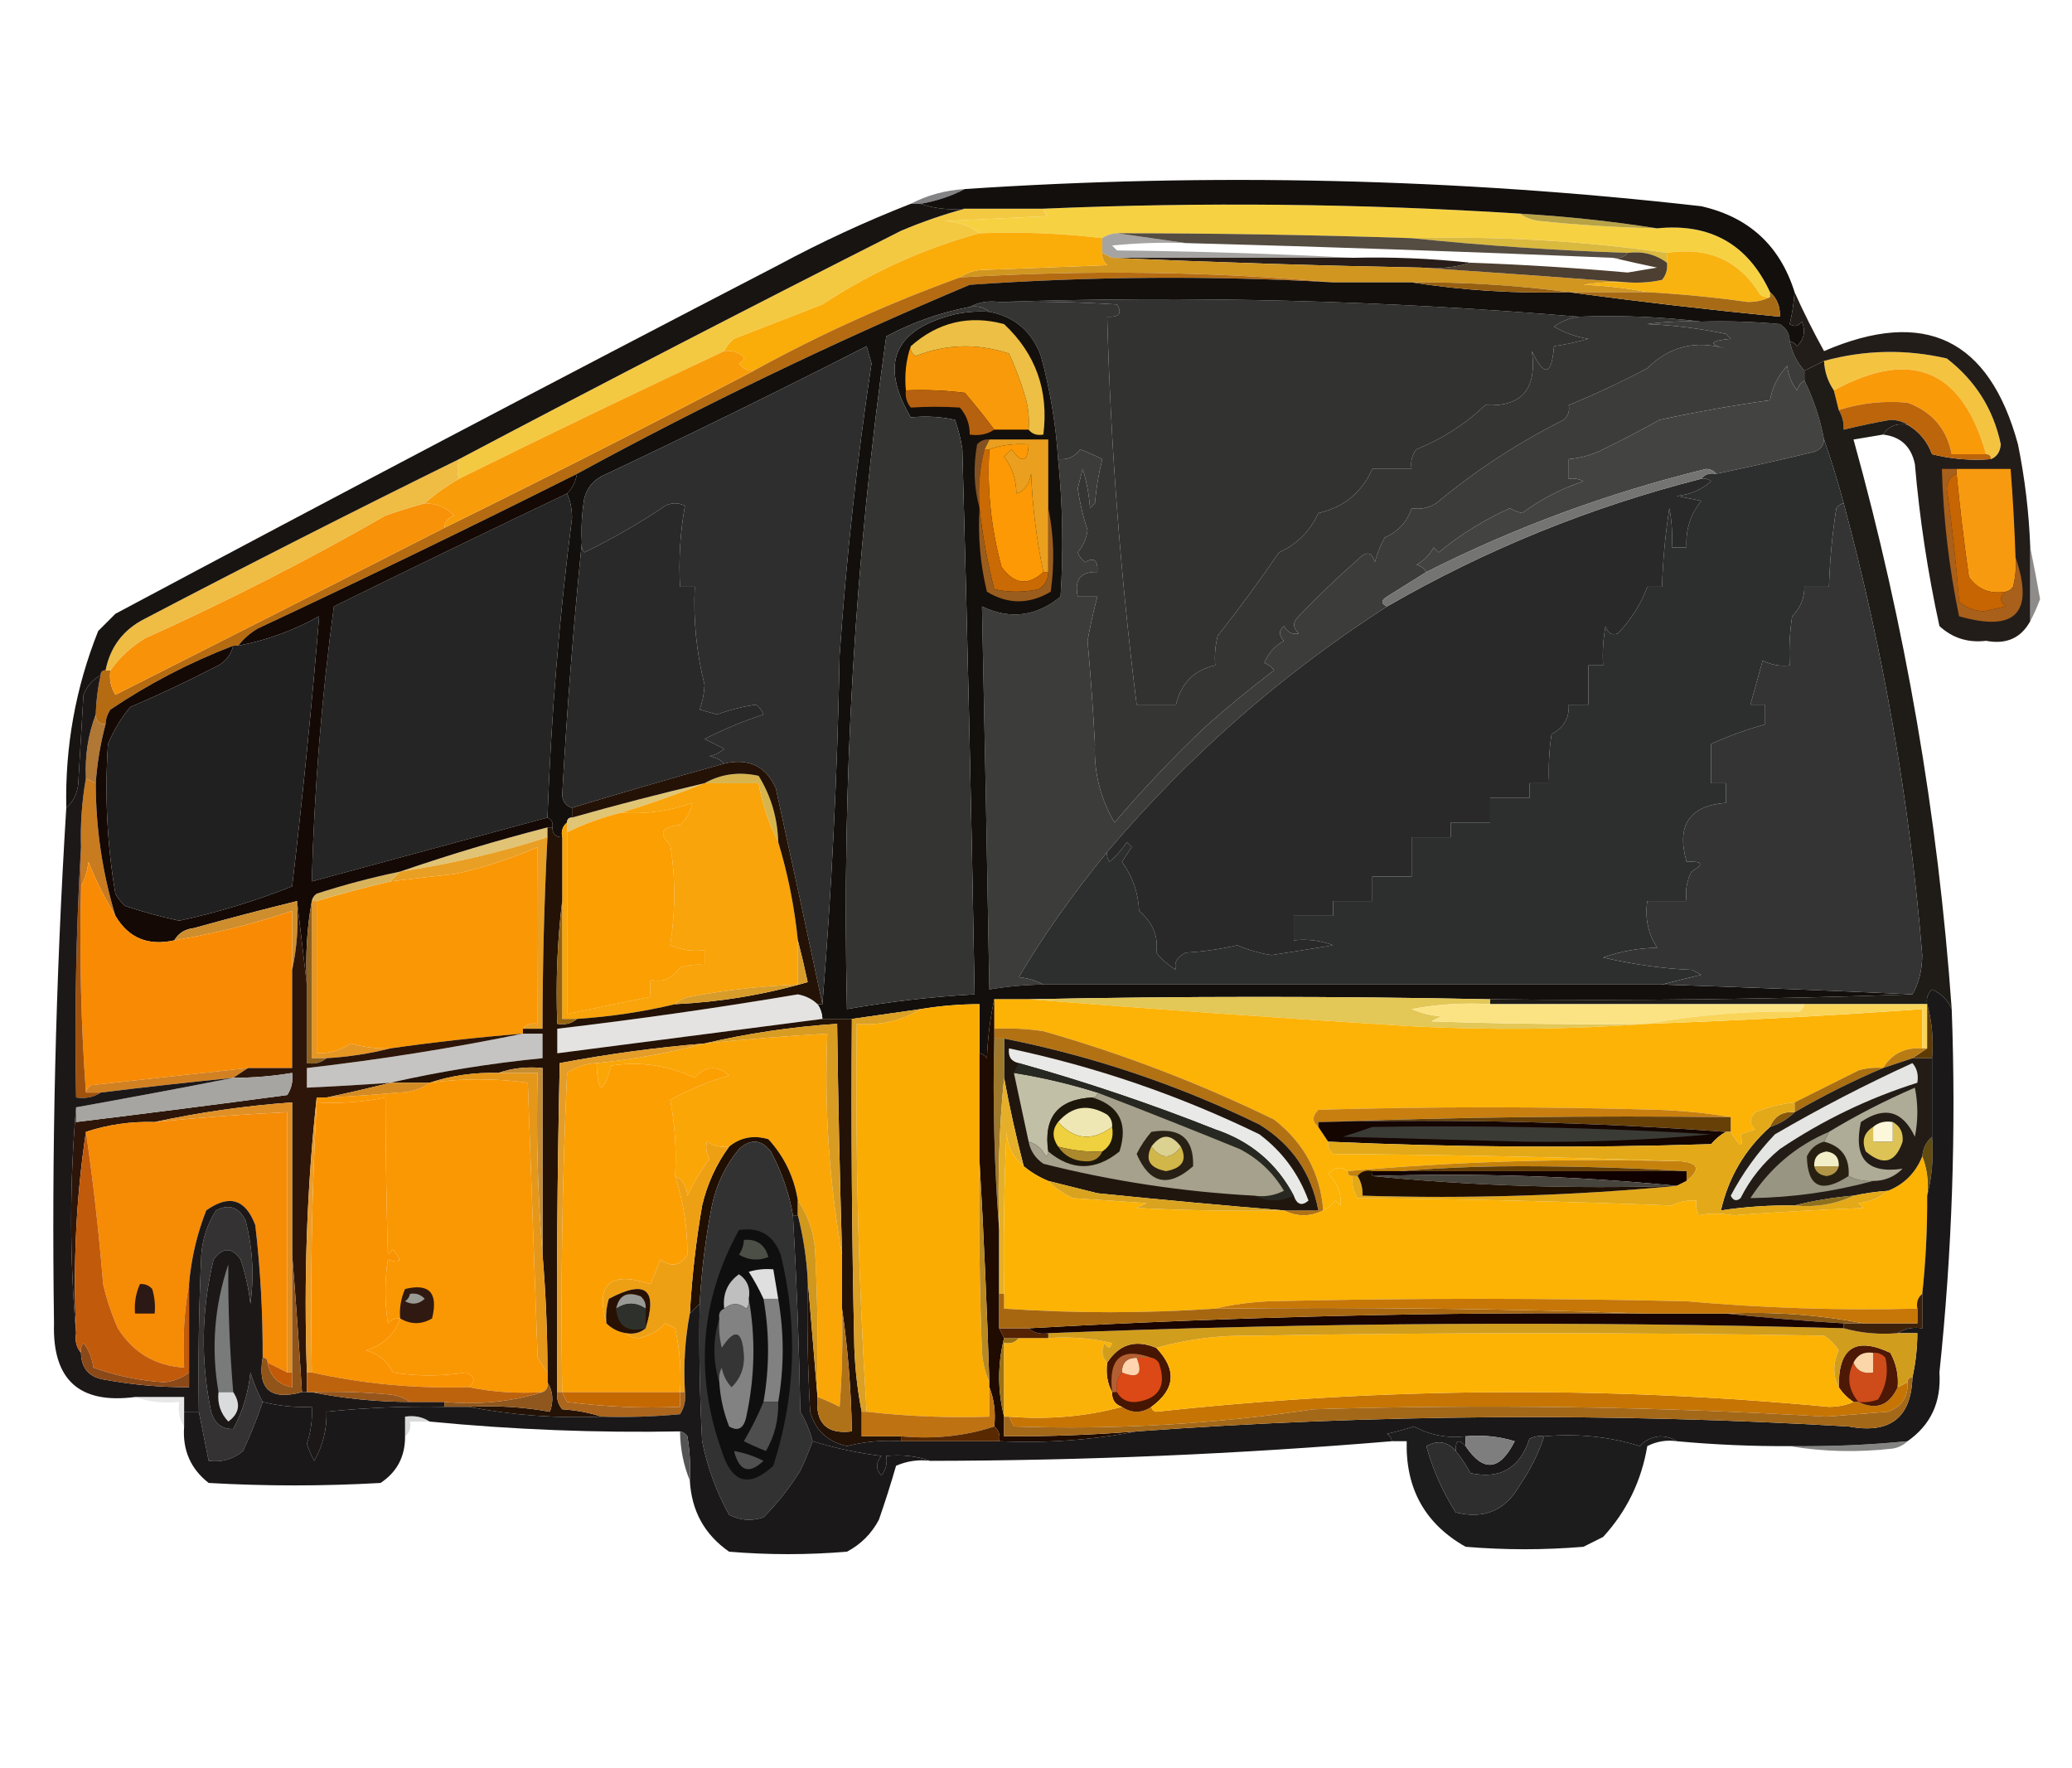 <?xml version="1.0" encoding="UTF-8"?>
<!DOCTYPE svg PUBLIC "-//W3C//DTD SVG 1.1//EN" "http://www.w3.org/Graphics/SVG/1.1/DTD/svg11.dtd">
<svg xmlns="http://www.w3.org/2000/svg" version="1.1" width="422px" height="360px" style="shape-rendering:geometricPrecision; text-rendering:geometricPrecision; image-rendering:optimizeQuality; fill-rule:evenodd; clip-rule:evenodd" xmlns:xlink="http://www.w3.org/1999/xlink">
<g><path style="opacity:0.784" fill="#616063" d="M 196.5,38.5 C 193.746,39.946 190.746,40.946 187.5,41.5C 186.833,41.5 186.167,41.5 185.5,41.5C 188.854,39.742 192.521,38.742 196.5,38.5 Z"/></g>
<g><path style="opacity:1" fill="#f6d243" d="M 309.5,43.5 C 310.609,44.29 311.942,44.79 313.5,45C 321.483,45.832 329.483,46.332 337.5,46.5C 348.319,45.406 355.986,49.739 360.5,59.5C 360.5,59.833 360.5,60.167 360.5,60.5C 359.761,60.631 359.094,60.464 358.5,60C 354.248,53.025 347.914,50.191 339.5,51.5C 322.309,49.048 304.976,48.048 287.5,48.5C 267.507,47.834 247.507,47.5 227.5,47.5C 226.391,47.557 225.391,47.89 224.5,48.5C 216.35,47.507 208.017,47.174 199.5,47.5C 197.524,45.989 195.191,45.156 192.5,45C 199.5,44.667 206.5,44.333 213.5,44C 212.944,43.617 212.611,43.117 212.5,42.5C 244.83,41.114 277.164,41.448 309.5,43.5 Z"/></g>
<g><path style="opacity:1" fill="#b8a246" d="M 309.5,43.5 C 319.022,44.068 328.355,45.068 337.5,46.5C 329.483,46.332 321.483,45.832 313.5,45C 311.942,44.79 310.609,44.29 309.5,43.5 Z"/></g>
<g><path style="opacity:1" fill="#f4c942" d="M 196.5,42.5 C 201.833,42.5 207.167,42.5 212.5,42.5C 212.611,43.117 212.944,43.617 213.5,44C 206.5,44.333 199.5,44.667 192.5,45C 195.191,45.156 197.524,45.989 199.5,47.5C 188.175,50.602 177.508,55.436 167.5,62C 161.535,64.329 155.535,66.662 149.5,69C 148.619,69.708 147.953,70.542 147.5,71.5C 129.391,79.978 111.391,88.645 93.5,97.5C 93.074,96.472 93.074,95.139 93.5,93.5C 123.282,77.774 153.282,62.274 183.5,47C 187.846,45.164 192.179,43.664 196.5,42.5 Z"/></g>
<g><path style="opacity:0.478" fill="#45413e" d="M 227.5,47.5 C 232.167,48.167 236.833,48.833 241.5,49.5C 236.489,49.334 231.489,49.501 226.5,50C 226.833,50.333 227.167,50.667 227.5,51C 243.672,51.169 259.672,51.669 275.5,52.5C 259.167,52.5 242.833,52.5 226.5,52.5C 225.833,52.167 225.167,51.833 224.5,51.5C 224.5,50.5 224.5,49.5 224.5,48.5C 225.391,47.89 226.391,47.557 227.5,47.5 Z"/></g>
<g><path style="opacity:1" fill="#dab93f" d="M 287.5,48.5 C 304.976,48.048 322.309,49.048 339.5,51.5C 339.5,52.167 339.5,52.833 339.5,53.5C 337.18,51.774 334.513,51.107 331.5,51.5C 316.649,50.989 301.982,49.989 287.5,48.5 Z"/></g>
<g><path style="opacity:0.831" fill="#33281c" d="M 227.5,47.5 C 247.507,47.5 267.507,47.834 287.5,48.5C 301.982,49.989 316.649,50.989 331.5,51.5C 330.791,52.404 329.791,52.737 328.5,52.5C 299.51,51.271 270.51,50.271 241.5,49.5C 236.833,48.833 232.167,48.167 227.5,47.5 Z"/></g>
<g><path style="opacity:0.992" fill="#271c17" d="M 226.5,52.5 C 242.833,52.5 259.167,52.5 275.5,52.5C 283.534,52.302 291.534,52.635 299.5,53.5C 296.375,54.479 293.042,54.813 289.5,54.5C 268.332,54.098 247.332,53.431 226.5,52.5 Z"/></g>
<g><path style="opacity:1" fill="#d19620" d="M 224.5,51.5 C 225.167,51.833 225.833,52.167 226.5,52.5C 247.332,53.431 268.332,54.098 289.5,54.5C 303.504,55.44 317.504,56.44 331.5,57.5C 328.482,57.335 325.482,57.502 322.5,58C 327.019,58.175 331.353,58.675 335.5,59.5C 330.167,59.5 324.833,59.5 319.5,59.5C 309.03,58.099 298.364,57.433 287.5,57.5C 282.167,57.5 276.833,57.5 271.5,57.5C 246.346,55.259 221.013,54.926 195.5,56.5C 196.609,55.71 197.942,55.21 199.5,55C 208.167,54.667 216.833,54.333 225.5,54C 224.748,53.329 224.414,52.496 224.5,51.5 Z"/></g>
<g><path style="opacity:1" fill="#f8b311" d="M 339.5,51.5 C 347.914,50.191 354.248,53.025 358.5,60C 359.094,60.464 359.761,60.631 360.5,60.5C 359.207,61.158 357.707,61.492 356,61.5C 349.189,60.544 342.355,59.878 335.5,59.5C 331.353,58.675 327.019,58.175 322.5,58C 325.482,57.502 328.482,57.335 331.5,57.5C 333.857,57.663 336.19,57.497 338.5,57C 339.337,55.989 339.67,54.822 339.5,53.5C 339.5,52.833 339.5,52.167 339.5,51.5 Z"/></g>
<g><path style="opacity:0.937" fill="#413224" d="M 331.5,51.5 C 334.513,51.107 337.18,51.774 339.5,53.5C 339.67,54.822 339.337,55.989 338.5,57C 336.19,57.497 333.857,57.663 331.5,57.5C 317.504,56.44 303.504,55.44 289.5,54.5C 293.042,54.813 296.375,54.479 299.5,53.5C 310.181,53.882 320.847,54.549 331.5,55.5C 333.5,55.167 335.5,54.833 337.5,54.5C 334.358,53.833 331.358,53.166 328.5,52.5C 329.791,52.737 330.791,52.404 331.5,51.5 Z"/></g>
<g><path style="opacity:1" fill="#faac09" d="M 199.5,47.5 C 208.017,47.174 216.35,47.507 224.5,48.5C 224.5,49.5 224.5,50.5 224.5,51.5C 224.414,52.496 224.748,53.329 225.5,54C 216.833,54.333 208.167,54.667 199.5,55C 197.942,55.21 196.609,55.71 195.5,56.5C 181.061,61.717 167.061,68.05 153.5,75.5C 152.244,75.539 151.244,75.039 150.5,74C 151.833,73.333 151.833,72.667 150.5,72C 149.552,71.517 148.552,71.35 147.5,71.5C 147.953,70.542 148.619,69.708 149.5,69C 155.535,66.662 161.535,64.329 167.5,62C 177.508,55.436 188.175,50.602 199.5,47.5 Z"/></g>
<g><path style="opacity:1" fill="#323230" d="M 203.5,61.5 C 242.88,60.181 282.213,61.181 321.5,64.5C 319.688,64.771 318.022,65.438 316.5,66.5C 318.657,67.79 320.99,68.624 323.5,69C 321.187,69.662 318.854,70.162 316.5,70.5C 316.028,76.494 314.528,76.828 312,71.5C 313.068,79.25 309.901,82.916 302.5,82.5C 298.444,86.363 293.777,89.363 288.5,91.5C 287.571,92.689 287.238,94.022 287.5,95.5C 284.833,95.5 282.167,95.5 279.5,95.5C 277.37,100.29 273.704,103.29 268.5,104.5C 266.826,108.174 264.159,110.841 260.5,112.5C 256.526,118.307 252.36,123.974 248,129.5C 247.505,131.473 247.338,133.473 247.5,135.5C 243.225,136.442 240.558,139.108 239.5,143.5C 236.833,143.5 234.167,143.5 231.5,143.5C 228.216,117.287 226.216,90.953 225.5,64.5C 227.942,64.646 228.609,63.813 227.5,62C 219.507,61.5 211.507,61.334 203.5,61.5 Z"/></g>
<g><path style="opacity:1" fill="#353534" d="M 197.5,62.5 C 199.265,61.539 201.265,61.205 203.5,61.5C 211.507,61.334 219.507,61.5 227.5,62C 228.609,63.813 227.942,64.646 225.5,64.5C 226.216,90.953 228.216,117.287 231.5,143.5C 234.167,143.5 236.833,143.5 239.5,143.5C 240.558,139.108 243.225,136.442 247.5,135.5C 247.338,133.473 247.505,131.473 248,129.5C 252.36,123.974 256.526,118.307 260.5,112.5C 264.159,110.841 266.826,108.174 268.5,104.5C 273.704,103.29 277.37,100.29 279.5,95.5C 282.167,95.5 284.833,95.5 287.5,95.5C 287.238,94.022 287.571,92.689 288.5,91.5C 293.777,89.363 298.444,86.363 302.5,82.5C 309.901,82.916 313.068,79.25 312,71.5C 314.528,76.828 316.028,76.494 316.5,70.5C 318.854,70.162 321.187,69.662 323.5,69C 320.99,68.624 318.657,67.79 316.5,66.5C 318.022,65.438 319.688,64.771 321.5,64.5C 330.017,64.174 338.35,64.507 346.5,65.5C 342.818,65.335 339.152,65.501 335.5,66C 340.897,66.227 346.231,66.894 351.5,68C 351.833,68.333 352.167,68.667 352.5,69C 348.148,69.419 347.815,70.085 351.5,71C 345.326,69.21 339.993,70.543 335.5,75C 330.24,77.786 324.907,80.286 319.5,82.5C 319.719,83.675 319.386,84.675 318.5,85.5C 309.17,90.164 300.504,95.831 292.5,102.5C 290.955,103.452 289.288,103.785 287.5,103.5C 286.633,106.227 284.799,108.227 282,109.5C 281.138,111.087 280.471,112.754 280,114.5C 279.396,112.314 278.23,112.148 276.5,114C 272.348,117.651 268.348,121.484 264.5,125.5C 263.269,126.651 263.269,127.817 264.5,129C 263.258,129.311 262.258,128.811 261.5,127.5C 260.41,128.391 260.41,129.391 261.5,130.5C 259.639,131.528 258.305,133.028 257.5,135C 258.308,135.308 258.975,135.808 259.5,136.5C 254.688,140.144 250.021,143.978 245.5,148C 238.996,154.171 232.829,160.671 227,167.5C 224.103,162.625 222.77,157.292 223,151.5C 222.624,144.491 222.124,137.491 221.5,130.5C 222.046,127.434 222.712,124.434 223.5,121.5C 222.167,121.5 220.833,121.5 219.5,121.5C 218.756,118.05 220.09,116.384 223.5,116.5C 223.646,114.058 222.813,113.391 221,114.5C 220.308,113.975 219.808,113.308 219.5,112.5C 220.585,111.216 221.252,109.716 221.5,108C 220.595,105.245 219.928,102.412 219.5,99.5C 219.833,98.167 220.167,96.833 220.5,95.5C 221.318,98.107 221.818,100.774 222,103.5C 222.333,103.167 222.667,102.833 223,102.5C 223.256,99.443 223.756,96.443 224.5,93.5C 223.009,92.756 221.509,92.09 220,91.5C 218.89,93.037 217.39,93.704 215.5,93.5C 215.046,86.391 213.879,79.391 212,72.5C 210.147,67.473 206.647,64.473 201.5,63.5C 200.432,62.566 199.099,62.232 197.5,62.5 Z"/></g>
<g><path style="opacity:1" fill="#b56b12" d="M 271.5,57.5 C 246.812,56.106 222.145,56.273 197.5,58C 170.115,69.527 143.448,82.361 117.5,96.5C 95.988,107.284 74.321,117.784 52.5,128C 50.907,128.949 49.574,130.115 48.5,131.5C 48.167,131.5 47.833,131.5 47.5,131.5C 38.681,134.885 30.348,139.219 22.5,144.5C 21.873,145.417 21.539,146.417 21.5,147.5C 20.167,147.5 19.5,146.833 19.5,145.5C 19.575,142.794 19.908,140.127 20.5,137.5C 20.5,136.833 20.833,136.5 21.5,136.5C 21.833,136.5 22.167,136.5 22.5,136.5C 22.215,138.288 22.548,139.955 23.5,141.5C 46.005,130.135 68.338,118.802 90.5,107.5C 111.763,97.036 132.763,86.37 153.5,75.5C 167.061,68.05 181.061,61.717 195.5,56.5C 221.013,54.926 246.346,55.259 271.5,57.5 Z"/></g>
<g><path style="opacity:1" fill="#3c3c3a" d="M 346.5,65.5 C 351.844,65.334 357.177,65.501 362.5,66C 363.823,66.816 364.489,67.983 364.5,69.5C 364.992,71.819 365.992,73.819 367.5,75.5C 367.5,76.167 367.5,76.833 367.5,77.5C 366.778,77.918 366.278,78.584 366,79.5C 364.883,78.051 364.216,76.384 364,74.5C 362.121,76.527 360.954,78.86 360.5,81.5C 353.201,82.515 345.701,83.848 338,85.5C 333.889,87.805 329.722,89.972 325.5,92C 323.564,92.813 321.564,93.313 319.5,93.5C 319.5,94.833 319.5,96.167 319.5,97.5C 320.552,97.35 321.552,97.517 322.5,98C 317.978,99.511 313.812,101.677 310,104.5C 309.127,104.265 308.293,103.931 307.5,103.5C 302.311,105.842 297.477,108.842 293,112.5C 292.667,112.167 292.333,111.833 292,111.5C 291.167,113 290,114.167 288.5,115C 289.416,115.278 290.082,115.778 290.5,116.5C 287.851,118.14 285.184,119.807 282.5,121.5C 281.227,122.257 281.227,122.923 282.5,123.5C 261.028,137.303 242.028,153.97 225.5,173.5C 218.354,182.245 212.354,190.745 207.5,199C 209.382,199.198 211.048,199.698 212.5,200.5C 208.802,200.552 205.135,200.886 201.5,201.5C 201.055,175.49 200.555,149.49 200,123.5C 205.715,126.226 211.049,125.56 216,121.5C 216.61,112.151 216.444,102.817 215.5,93.5C 217.39,93.704 218.89,93.037 220,91.5C 221.509,92.09 223.009,92.756 224.5,93.5C 223.756,96.443 223.256,99.443 223,102.5C 222.667,102.833 222.333,103.167 222,103.5C 221.818,100.774 221.318,98.107 220.5,95.5C 220.167,96.833 219.833,98.167 219.5,99.5C 219.928,102.412 220.595,105.245 221.5,108C 221.252,109.716 220.585,111.216 219.5,112.5C 219.808,113.308 220.308,113.975 221,114.5C 222.813,113.391 223.646,114.058 223.5,116.5C 220.09,116.384 218.756,118.05 219.5,121.5C 220.833,121.5 222.167,121.5 223.5,121.5C 222.712,124.434 222.046,127.434 221.5,130.5C 222.124,137.491 222.624,144.491 223,151.5C 222.77,157.292 224.103,162.625 227,167.5C 232.829,160.671 238.996,154.171 245.5,148C 250.021,143.978 254.688,140.144 259.5,136.5C 258.975,135.808 258.308,135.308 257.5,135C 258.305,133.028 259.639,131.528 261.5,130.5C 260.41,129.391 260.41,128.391 261.5,127.5C 262.258,128.811 263.258,129.311 264.5,129C 263.269,127.817 263.269,126.651 264.5,125.5C 268.348,121.484 272.348,117.651 276.5,114C 278.23,112.148 279.396,112.314 280,114.5C 280.471,112.754 281.138,111.087 282,109.5C 284.799,108.227 286.633,106.227 287.5,103.5C 289.288,103.785 290.955,103.452 292.5,102.5C 300.504,95.831 309.17,90.164 318.5,85.5C 319.386,84.675 319.719,83.675 319.5,82.5C 324.907,80.286 330.24,77.786 335.5,75C 339.993,70.543 345.326,69.21 351.5,71C 347.815,70.085 348.148,69.419 352.5,69C 352.167,68.667 351.833,68.333 351.5,68C 346.231,66.894 340.897,66.227 335.5,66C 339.152,65.501 342.818,65.335 346.5,65.5 Z"/></g>
<g><path style="opacity:1" fill="#434341" d="M 367.5,77.5 C 369.347,81.225 370.681,85.225 371.5,89.5C 371.423,90.75 370.756,91.583 369.5,92C 362.862,93.607 356.195,95.107 349.5,96.5C 349.083,95.876 348.416,95.543 347.5,95.5C 327.573,100.36 308.573,107.36 290.5,116.5C 290.082,115.778 289.416,115.278 288.5,115C 290,114.167 291.167,113 292,111.5C 292.333,111.833 292.667,112.167 293,112.5C 297.477,108.842 302.311,105.842 307.5,103.5C 308.293,103.931 309.127,104.265 310,104.5C 313.812,101.677 317.978,99.511 322.5,98C 321.552,97.517 320.552,97.35 319.5,97.5C 319.5,96.167 319.5,94.833 319.5,93.5C 321.564,93.313 323.564,92.813 325.5,92C 329.722,89.972 333.889,87.805 338,85.5C 345.701,83.848 353.201,82.515 360.5,81.5C 360.954,78.86 362.121,76.527 364,74.5C 364.216,76.384 364.883,78.051 366,79.5C 366.278,78.584 366.778,77.918 367.5,77.5 Z"/></g>
<g><path style="opacity:1" fill="#f4c440" d="M 405.5,93.5 C 405.5,92.833 405.167,92.5 404.5,92.5C 399.659,75.249 389.325,70.915 373.5,79.5C 372.27,77.703 371.604,75.703 371.5,73.5C 379.809,71.239 388.143,71.072 396.5,73C 402.34,77.523 406.007,83.357 407.5,90.5C 407.36,92.03 406.693,93.03 405.5,93.5 Z"/></g>
<g><path style="opacity:1" fill="#130f0c" d="M 365.5,59.5 C 365.301,62.011 364.968,64.178 364.5,66C 365.449,66.617 366.282,66.451 367,65.5C 367.774,67.403 367.44,69.07 366,70.5C 365.617,69.944 365.117,69.611 364.5,69.5C 364.489,67.983 363.823,66.816 362.5,66C 357.177,65.501 351.844,65.334 346.5,65.5C 338.35,64.507 330.017,64.174 321.5,64.5C 282.213,61.181 242.88,60.181 203.5,61.5C 201.265,61.205 199.265,61.539 197.5,62.5C 191.56,63.633 185.893,65.632 180.5,68.5C 174.099,113.91 171.432,159.577 172.5,205.5C 181.105,203.979 189.772,202.979 198.5,202.5C 197.858,165.503 197.025,128.503 196,91.5C 195.689,89.444 195.189,87.444 194.5,85.5C 191.546,84.853 188.546,84.686 185.5,85C 179.066,74.062 182.066,67.062 194.5,64C 196.81,63.503 199.143,63.337 201.5,63.5C 206.647,64.473 210.147,67.473 212,72.5C 213.879,79.391 215.046,86.391 215.5,93.5C 216.444,102.817 216.61,112.151 216,121.5C 211.049,125.56 205.715,126.226 200,123.5C 200.555,149.49 201.055,175.49 201.5,201.5C 205.135,200.886 208.802,200.552 212.5,200.5C 254.5,200.5 296.5,200.5 338.5,200.5C 355.51,201.046 372.51,201.712 389.5,202.5C 361.005,203.498 332.338,203.831 303.5,203.5C 271.998,202.854 240.665,202.854 209.5,203.5C 207.167,203.5 204.833,203.5 202.5,203.5C 201.676,207.312 201.176,211.312 201,215.5C 200.617,214.944 200.117,214.611 199.5,214.5C 199.5,211.167 199.5,207.833 199.5,204.5C 195.466,204.505 191.466,204.838 187.5,205.5C 182.833,206.167 178.167,206.833 173.5,207.5C 171.5,207.5 169.5,207.5 167.5,207.5C 167.443,206.391 167.11,205.391 166.5,204.5C 166.833,204.5 167.167,204.5 167.5,204.5C 169.386,181.186 170.553,157.519 171,133.5C 172.369,113.576 174.535,93.743 177.5,74C 177.167,72.833 176.833,71.667 176.5,70.5C 158.623,79.605 140.623,88.439 122.5,97C 120.68,97.979 119.513,99.479 119,101.5C 118.502,104.482 118.335,107.482 118.5,110.5C 116.791,127.491 115.457,144.658 114.5,162C 114.684,163.376 115.351,164.209 116.5,164.5C 116.5,165.167 116.5,165.833 116.5,166.5C 115.833,166.5 115.5,166.833 115.5,167.5C 114.596,168.209 114.263,169.209 114.5,170.5C 113.167,170.5 112.5,169.833 112.5,168.5C 112.672,167.508 112.338,166.842 111.5,166.5C 112.228,146.094 113.895,125.761 116.5,105.5C 116.493,103.631 116.16,101.964 115.5,100.5C 116.6,99.395 117.267,98.062 117.5,96.5C 143.448,82.361 170.115,69.527 197.5,58C 222.145,56.273 246.812,56.106 271.5,57.5C 276.833,57.5 282.167,57.5 287.5,57.5C 297.954,59.143 308.621,59.81 319.5,59.5C 333.672,61.416 348.005,63.083 362.5,64.5C 362.598,62.447 361.931,60.78 360.5,59.5C 355.986,49.739 348.319,45.406 337.5,46.5C 328.355,45.068 319.022,44.068 309.5,43.5C 277.164,41.448 244.83,41.114 212.5,42.5C 207.167,42.5 201.833,42.5 196.5,42.5C 193.287,42.81 190.287,42.477 187.5,41.5C 190.746,40.946 193.746,39.946 196.5,38.5C 246.582,35.157 296.582,36.324 346.5,42C 356.206,44.207 362.539,50.041 365.5,59.5 Z"/></g>
<g><path style="opacity:1" fill="#f99a0a" d="M 185.5,70.5 C 185.369,71.376 185.702,72.043 186.5,72.5C 192.741,70.053 199.074,69.887 205.5,72C 206.914,75.055 208.081,78.222 209,81.5C 209.495,83.473 209.662,85.473 209.5,87.5C 207.167,87.5 204.833,87.5 202.5,87.5C 200.651,85.019 198.651,82.519 196.5,80C 192.514,79.501 188.514,79.335 184.5,79.5C 184.19,76.287 184.523,73.287 185.5,70.5 Z"/></g>
<g><path style="opacity:1" fill="#edbf44" d="M 209.5,87.5 C 209.662,85.473 209.495,83.473 209,81.5C 208.081,78.222 206.914,75.055 205.5,72C 199.074,69.887 192.741,70.053 186.5,72.5C 185.702,72.043 185.369,71.376 185.5,70.5C 191.043,65.596 197.376,64.096 204.5,66C 210.957,72.058 213.623,79.558 212.5,88.5C 211.209,88.737 210.209,88.404 209.5,87.5 Z"/></g>
<g><path style="opacity:1" fill="#a86b15" d="M 319.5,59.5 C 324.833,59.5 330.167,59.5 335.5,59.5C 342.355,59.878 349.189,60.544 356,61.5C 357.707,61.492 359.207,61.158 360.5,60.5C 360.5,60.167 360.5,59.833 360.5,59.5C 361.931,60.78 362.598,62.447 362.5,64.5C 348.005,63.083 333.672,61.416 319.5,59.5 Z"/></g>
<g><path style="opacity:1" fill="#965f11" d="M 287.5,57.5 C 298.364,57.433 309.03,58.099 319.5,59.5C 308.621,59.81 297.954,59.143 287.5,57.5 Z"/></g>
<g><path style="opacity:1" fill="#b66110" d="M 184.5,79.5 C 188.514,79.335 192.514,79.501 196.5,80C 198.651,82.519 200.651,85.019 202.5,87.5C 201.081,88.451 199.415,88.784 197.5,88.5C 197.528,86.418 196.861,84.584 195.5,83C 192.144,82.785 188.811,82.785 185.5,83C 184.663,81.989 184.33,80.822 184.5,79.5 Z"/></g>
<g><path style="opacity:1" fill="#f99a09" d="M 404.5,92.5 C 402.167,92.5 399.833,92.5 397.5,92.5C 396.498,87.329 393.498,83.829 388.5,82C 383.719,81.562 379.052,82.062 374.5,83.5C 374.167,82.167 373.833,80.833 373.5,79.5C 389.325,70.915 399.659,75.249 404.5,92.5 Z"/></g>
<g><path style="opacity:1" fill="#2e2e2e" d="M 167.5,204.5 C 164.403,189.849 161.236,175.183 158,160.5C 155.987,156.016 152.487,154.349 147.5,155.5C 146.737,154.732 145.737,154.232 144.5,154C 145.624,153.751 146.624,153.251 147.5,152.5C 146.167,151.833 144.833,151.167 143.5,150.5C 147.35,148.534 151.35,146.867 155.5,145.5C 155.192,144.692 154.692,144.025 154,143.5C 151.493,143.836 148.827,144.502 146,145.5C 144.833,145.167 143.667,144.833 142.5,144.5C 143.077,142.894 143.41,141.228 143.5,139.5C 141.846,132.934 141.179,126.267 141.5,119.5C 140.5,119.5 139.5,119.5 138.5,119.5C 138.193,113.907 138.527,108.407 139.5,103C 138.167,102.333 136.833,102.333 135.5,103C 130.245,106.546 124.745,109.712 119,112.5C 118.536,111.906 118.369,111.239 118.5,110.5C 118.335,107.482 118.502,104.482 119,101.5C 119.513,99.479 120.68,97.979 122.5,97C 140.623,88.439 158.623,79.605 176.5,70.5C 176.833,71.667 177.167,72.833 177.5,74C 174.535,93.743 172.369,113.576 171,133.5C 170.553,157.519 169.386,181.186 167.5,204.5 Z"/></g>
<g><path style="opacity:1" fill="#231d1a" d="M 365.5,59.5 C 367.295,63.519 369.295,67.519 371.5,71.5C 391.993,62.663 405.16,68.997 411,90.5C 412.409,97.436 413.242,104.436 413.5,111.5C 413.5,116.5 413.5,121.5 413.5,126.5C 411.613,129.949 408.613,131.283 404.5,130.5C 400.82,130.941 397.653,129.941 395,127.5C 392.624,116.631 390.957,105.631 390,94.5C 389.236,90.9 387.07,88.9 383.5,88.5C 384.635,86.787 386.302,86.12 388.5,86.5C 390.867,87.871 392.533,89.871 393.5,92.5C 397.445,93.491 401.445,93.824 405.5,93.5C 406.693,93.03 407.36,92.03 407.5,90.5C 406.007,83.357 402.34,77.523 396.5,73C 388.143,71.072 379.809,71.239 371.5,73.5C 370.167,74.167 368.833,74.833 367.5,75.5C 365.992,73.819 364.992,71.819 364.5,69.5C 365.117,69.611 365.617,69.944 366,70.5C 367.44,69.07 367.774,67.403 367,65.5C 366.282,66.451 365.449,66.617 364.5,66C 364.968,64.178 365.301,62.011 365.5,59.5 Z"/></g>
<g><path style="opacity:1" fill="#bd650a" d="M 404.5,92.5 C 405.167,92.5 405.5,92.833 405.5,93.5C 401.445,93.824 397.445,93.491 393.5,92.5C 392.533,89.871 390.867,87.871 388.5,86.5C 387.551,85.848 386.385,85.514 385,85.5C 381.8,86.068 378.633,86.735 375.5,87.5C 375.567,86.041 375.234,84.708 374.5,83.5C 379.052,82.062 383.719,81.562 388.5,82C 393.498,83.829 396.498,87.329 397.5,92.5C 399.833,92.5 402.167,92.5 404.5,92.5 Z"/></g>
<g><path style="opacity:1" fill="#343432" d="M 197.5,62.5 C 199.099,62.232 200.432,62.566 201.5,63.5C 199.143,63.337 196.81,63.503 194.5,64C 182.066,67.062 179.066,74.062 185.5,85C 188.546,84.686 191.546,84.853 194.5,85.5C 195.189,87.444 195.689,89.444 196,91.5C 197.025,128.503 197.858,165.503 198.5,202.5C 189.772,202.979 181.105,203.979 172.5,205.5C 171.432,159.577 174.099,113.91 180.5,68.5C 185.893,65.632 191.56,63.633 197.5,62.5 Z"/></g>
<g><path style="opacity:1" fill="#fc9905" d="M 212.5,116.5 C 209.41,119.363 206.577,119.029 204,115.5C 201.842,107.656 201.009,99.656 201.5,91.5C 204.054,90.612 206.721,90.279 209.5,90.5C 209.344,94.135 208.178,94.469 206,91.5C 205.5,92 205,92.5 204.5,93C 206.138,95.133 206.971,97.633 207,100.5C 208.612,100.048 209.612,98.715 210,96.5C 210.285,103.262 211.118,109.929 212.5,116.5 Z"/></g>
<g><path style="opacity:0.987" fill="#1d1a15" d="M 371.5,73.5 C 371.604,75.703 372.27,77.703 373.5,79.5C 373.833,80.833 374.167,82.167 374.5,83.5C 375.234,84.708 375.567,86.041 375.5,87.5C 378.633,86.735 381.8,86.068 385,85.5C 386.385,85.514 387.551,85.848 388.5,86.5C 386.302,86.12 384.635,86.787 383.5,88.5C 381.5,88.833 379.5,89.167 377.5,89.5C 388.052,127.478 394.719,166.145 397.5,205.5C 396.73,203.701 395.397,202.368 393.5,201.5C 392.614,202.325 392.281,203.325 392.5,204.5C 384.167,204.5 375.833,204.5 367.5,204.5C 346.167,204.5 324.833,204.5 303.5,204.5C 303.5,204.167 303.5,203.833 303.5,203.5C 332.338,203.831 361.005,203.498 389.5,202.5C 390.812,200.257 391.478,197.59 391.5,194.5C 388.937,163.31 383.603,132.644 375.5,102.5C 374.302,98.02 372.969,93.687 371.5,89.5C 370.681,85.225 369.347,81.225 367.5,77.5C 367.5,76.833 367.5,76.167 367.5,75.5C 368.833,74.833 370.167,74.167 371.5,73.5 Z"/></g>
<g><path style="opacity:1" fill="#2d2e2e" d="M 371.5,89.5 C 372.969,93.687 374.302,98.02 375.5,102.5C 374.883,102.611 374.383,102.944 374,103.5C 373.17,108.808 372.67,114.141 372.5,119.5C 370.833,119.5 369.167,119.5 367.5,119.5C 367.502,121.831 366.669,123.831 365,125.5C 364.502,128.817 364.335,132.15 364.5,135.5C 362.533,135.739 360.699,135.406 359,134.5C 358.151,137.521 357.317,140.521 356.5,143.5C 357.5,143.5 358.5,143.5 359.5,143.5C 359.5,144.833 359.5,146.167 359.5,147.5C 355.695,148.574 352.029,149.908 348.5,151.5C 348.5,154.167 348.5,156.833 348.5,159.5C 349.5,159.5 350.5,159.5 351.5,159.5C 351.5,160.833 351.5,162.167 351.5,163.5C 344.052,164.094 341.385,168.094 343.5,175.5C 346.797,175.329 347.131,175.995 344.5,177.5C 343.534,179.396 343.201,181.396 343.5,183.5C 340.833,183.5 338.167,183.5 335.5,183.5C 334.994,187.007 335.66,190.174 337.5,193C 333.642,193.079 329.976,193.746 326.5,195C 332.948,196.459 338.948,197.292 344.5,197.5C 345.167,197.833 345.833,198.167 346.5,198.5C 343.694,199.168 341.028,199.834 338.5,200.5C 296.5,200.5 254.5,200.5 212.5,200.5C 211.048,199.698 209.382,199.198 207.5,199C 212.354,190.745 218.354,182.245 225.5,173.5C 225.369,174.239 225.536,174.906 226,175.5C 227.353,174.315 228.52,172.981 229.5,171.5C 229.833,171.833 230.167,172.167 230.5,172.5C 229.833,173.5 229.167,174.5 228.5,175.5C 230.655,178.454 231.822,181.788 232,185.5C 234.807,187.911 235.974,190.744 235.5,194C 236.613,195.394 237.947,196.561 239.5,197.5C 239.06,196.047 239.726,194.881 241.5,194C 245.089,193.793 248.589,193.293 252,192.5C 254.54,193.543 256.874,194.209 259,194.5C 263.121,193.861 267.287,193.195 271.5,192.5C 268.914,191.52 266.247,191.187 263.5,191.5C 263.5,189.833 263.5,188.167 263.5,186.5C 266.167,186.5 268.833,186.5 271.5,186.5C 271.5,185.5 271.5,184.5 271.5,183.5C 274.167,183.5 276.833,183.5 279.5,183.5C 279.5,181.833 279.5,180.167 279.5,178.5C 282.167,178.5 284.833,178.5 287.5,178.5C 287.5,175.833 287.5,173.167 287.5,170.5C 290.167,170.5 292.833,170.5 295.5,170.5C 295.5,169.5 295.5,168.5 295.5,167.5C 298.167,167.5 300.833,167.5 303.5,167.5C 303.5,165.833 303.5,164.167 303.5,162.5C 306.167,162.5 308.833,162.5 311.5,162.5C 311.5,161.5 311.5,160.5 311.5,159.5C 312.833,159.5 314.167,159.5 315.5,159.5C 315.335,156.15 315.502,152.817 316,149.5C 318.46,148.245 319.627,146.245 319.5,143.5C 320.833,143.5 322.167,143.5 323.5,143.5C 323.5,140.833 323.5,138.167 323.5,135.5C 324.5,135.5 325.5,135.5 326.5,135.5C 326.336,132.813 326.503,130.146 327,127.5C 327.423,128.956 328.256,129.456 329.5,129C 332.234,126.14 334.234,122.973 335.5,119.5C 336.5,119.5 337.5,119.5 338.5,119.5C 338.67,114.141 339.17,108.808 340,103.5C 340.497,106.146 340.664,108.813 340.5,111.5C 341.5,111.5 342.5,111.5 343.5,111.5C 343.269,107.915 344.269,104.748 346.5,102C 344.833,101.667 343.167,101.333 341.5,101C 344.177,100.751 346.51,99.751 348.5,98C 347.906,97.536 347.239,97.369 346.5,97.5C 347.209,96.596 348.209,96.263 349.5,96.5C 356.195,95.107 362.862,93.607 369.5,92C 370.756,91.583 371.423,90.75 371.5,89.5 Z"/></g>
<g><path style="opacity:1" fill="#eb9f1e" d="M 201.5,89.5 C 205.5,89.5 209.5,89.5 213.5,89.5C 213.5,94.167 213.5,98.833 213.5,103.5C 213.5,107.833 213.5,112.167 213.5,116.5C 213.167,116.5 212.833,116.5 212.5,116.5C 211.118,109.929 210.285,103.262 210,96.5C 209.612,98.715 208.612,100.048 207,100.5C 206.971,97.633 206.138,95.133 204.5,93C 205,92.5 205.5,92 206,91.5C 208.178,94.469 209.344,94.135 209.5,90.5C 206.721,90.279 204.054,90.612 201.5,91.5C 201.167,91.5 200.833,91.5 200.5,91.5C 200.833,90.833 201.167,90.167 201.5,89.5 Z"/></g>
<g><path style="opacity:1" fill="#835122" d="M 201.5,89.5 C 201.167,90.167 200.833,90.833 200.5,91.5C 199.517,95.298 199.183,99.298 199.5,103.5C 198.353,99.354 198.186,95.02 199,90.5C 199.671,89.748 200.504,89.414 201.5,89.5 Z"/></g>
<g><path style="opacity:1" fill="#f79a10" d="M 398.5,96.5 C 398.5,96.167 398.5,95.833 398.5,95.5C 402.167,95.5 405.833,95.5 409.5,95.5C 409.966,101.491 410.299,107.491 410.5,113.5C 410.662,115.527 410.495,117.527 410,119.5C 409.617,120.056 409.117,120.389 408.5,120.5C 405.305,121.039 402.805,120.039 401,117.5C 399.991,110.382 399.158,103.382 398.5,96.5 Z"/></g>
<g><path style="opacity:1" fill="#a9601b" d="M 398.5,95.5 C 398.5,95.833 398.5,96.167 398.5,96.5C 397.307,96.97 396.64,97.97 396.5,99.5C 397.589,107.138 398.423,114.804 399,122.5C 400.353,123.704 402.019,124.371 404,124.5C 405.5,124.167 407,123.833 408.5,123.5C 407.209,122.473 407.209,121.473 408.5,120.5C 409.117,120.389 409.617,120.056 410,119.5C 410.495,117.527 410.662,115.527 410.5,113.5C 414.36,124.807 410.527,128.807 399,125.5C 396.955,115.638 395.788,105.638 395.5,95.5C 396.5,95.5 397.5,95.5 398.5,95.5 Z"/></g>
<g><path style="opacity:1" fill="#292929" d="M 346.5,97.5 C 347.239,97.369 347.906,97.536 348.5,98C 346.51,99.751 344.177,100.751 341.5,101C 343.167,101.333 344.833,101.667 346.5,102C 344.269,104.748 343.269,107.915 343.5,111.5C 342.5,111.5 341.5,111.5 340.5,111.5C 340.664,108.813 340.497,106.146 340,103.5C 339.17,108.808 338.67,114.141 338.5,119.5C 337.5,119.5 336.5,119.5 335.5,119.5C 334.234,122.973 332.234,126.14 329.5,129C 328.256,129.456 327.423,128.956 327,127.5C 326.503,130.146 326.336,132.813 326.5,135.5C 325.5,135.5 324.5,135.5 323.5,135.5C 323.5,138.167 323.5,140.833 323.5,143.5C 322.167,143.5 320.833,143.5 319.5,143.5C 319.627,146.245 318.46,148.245 316,149.5C 315.502,152.817 315.335,156.15 315.5,159.5C 314.167,159.5 312.833,159.5 311.5,159.5C 311.5,160.5 311.5,161.5 311.5,162.5C 308.833,162.5 306.167,162.5 303.5,162.5C 303.5,164.167 303.5,165.833 303.5,167.5C 300.833,167.5 298.167,167.5 295.5,167.5C 295.5,168.5 295.5,169.5 295.5,170.5C 292.833,170.5 290.167,170.5 287.5,170.5C 287.5,173.167 287.5,175.833 287.5,178.5C 284.833,178.5 282.167,178.5 279.5,178.5C 279.5,180.167 279.5,181.833 279.5,183.5C 276.833,183.5 274.167,183.5 271.5,183.5C 271.5,184.5 271.5,185.5 271.5,186.5C 268.833,186.5 266.167,186.5 263.5,186.5C 263.5,188.167 263.5,189.833 263.5,191.5C 266.247,191.187 268.914,191.52 271.5,192.5C 267.287,193.195 263.121,193.861 259,194.5C 256.874,194.209 254.54,193.543 252,192.5C 248.589,193.293 245.089,193.793 241.5,194C 239.726,194.881 239.06,196.047 239.5,197.5C 237.947,196.561 236.613,195.394 235.5,194C 235.974,190.744 234.807,187.911 232,185.5C 231.822,181.788 230.655,178.454 228.5,175.5C 229.167,174.5 229.833,173.5 230.5,172.5C 230.167,172.167 229.833,171.833 229.5,171.5C 228.52,172.981 227.353,174.315 226,175.5C 225.536,174.906 225.369,174.239 225.5,173.5C 242.028,153.97 261.028,137.303 282.5,123.5C 302.597,111.909 323.93,103.243 346.5,97.5 Z"/></g>
<g><path style="opacity:1" fill="#f89d09" d="M 147.5,71.5 C 148.552,71.35 149.552,71.517 150.5,72C 151.833,72.667 151.833,73.333 150.5,74C 151.244,75.039 152.244,75.539 153.5,75.5C 132.763,86.37 111.763,97.036 90.5,107.5C 90.577,106.25 91.244,105.417 92.5,105C 90.842,103.337 88.842,102.504 86.5,102.5C 88.657,100.588 90.991,98.921 93.5,97.5C 111.391,88.645 129.391,79.978 147.5,71.5 Z"/></g>
<g><path style="opacity:1" fill="#29292a" d="M 147.5,155.5 C 137.155,158.371 126.822,161.371 116.5,164.5C 115.351,164.209 114.684,163.376 114.5,162C 115.457,144.658 116.791,127.491 118.5,110.5C 118.369,111.239 118.536,111.906 119,112.5C 124.745,109.712 130.245,106.546 135.5,103C 136.833,102.333 138.167,102.333 139.5,103C 138.527,108.407 138.193,113.907 138.5,119.5C 139.5,119.5 140.5,119.5 141.5,119.5C 141.179,126.267 141.846,132.934 143.5,139.5C 143.41,141.228 143.077,142.894 142.5,144.5C 143.667,144.833 144.833,145.167 146,145.5C 148.827,144.502 151.493,143.836 154,143.5C 154.692,144.025 155.192,144.692 155.5,145.5C 151.35,146.867 147.35,148.534 143.5,150.5C 144.833,151.167 146.167,151.833 147.5,152.5C 146.624,153.251 145.624,153.751 144.5,154C 145.737,154.232 146.737,154.732 147.5,155.5 Z"/></g>
<g><path style="opacity:1" fill="#343434" d="M 375.5,102.5 C 383.603,132.644 388.937,163.31 391.5,194.5C 391.478,197.59 390.812,200.257 389.5,202.5C 372.51,201.712 355.51,201.046 338.5,200.5C 341.028,199.834 343.694,199.168 346.5,198.5C 345.833,198.167 345.167,197.833 344.5,197.5C 338.948,197.292 332.948,196.459 326.5,195C 329.976,193.746 333.642,193.079 337.5,193C 335.66,190.174 334.994,187.007 335.5,183.5C 338.167,183.5 340.833,183.5 343.5,183.5C 343.201,181.396 343.534,179.396 344.5,177.5C 347.131,175.995 346.797,175.329 343.5,175.5C 341.385,168.094 344.052,164.094 351.5,163.5C 351.5,162.167 351.5,160.833 351.5,159.5C 350.5,159.5 349.5,159.5 348.5,159.5C 348.5,156.833 348.5,154.167 348.5,151.5C 352.029,149.908 355.695,148.574 359.5,147.5C 359.5,146.167 359.5,144.833 359.5,143.5C 358.5,143.5 357.5,143.5 356.5,143.5C 357.317,140.521 358.151,137.521 359,134.5C 360.699,135.406 362.533,135.739 364.5,135.5C 364.335,132.15 364.502,128.817 365,125.5C 366.669,123.831 367.502,121.831 367.5,119.5C 369.167,119.5 370.833,119.5 372.5,119.5C 372.67,114.141 373.17,108.808 374,103.5C 374.383,102.944 374.883,102.611 375.5,102.5 Z"/></g>
<g><path style="opacity:1" fill="#ca6a04" d="M 200.5,91.5 C 200.833,91.5 201.167,91.5 201.5,91.5C 201.009,99.656 201.842,107.656 204,115.5C 206.577,119.029 209.41,119.363 212.5,116.5C 212.833,116.5 213.167,116.5 213.5,116.5C 213.489,118.017 212.823,119.184 211.5,120C 208.5,120.667 205.5,120.667 202.5,120C 201.091,114.474 200.091,108.974 199.5,103.5C 199.183,99.298 199.517,95.298 200.5,91.5 Z"/></g>
<g><path style="opacity:1" fill="#f89208" d="M 86.5,102.5 C 88.842,102.504 90.842,103.337 92.5,105C 91.244,105.417 90.577,106.25 90.5,107.5C 68.338,118.802 46.005,130.135 23.5,141.5C 22.548,139.955 22.215,138.288 22.5,136.5C 24.337,133.895 26.67,131.728 29.5,130C 46.312,122.428 62.645,114.095 78.5,105C 81.154,104.059 83.821,103.226 86.5,102.5 Z"/></g>
<g><path style="opacity:1" fill="#747473" d="M 349.5,96.5 C 348.209,96.263 347.209,96.596 346.5,97.5C 323.93,103.243 302.597,111.909 282.5,123.5C 281.227,122.923 281.227,122.257 282.5,121.5C 285.184,119.807 287.851,118.14 290.5,116.5C 308.573,107.36 327.573,100.36 347.5,95.5C 348.416,95.543 349.083,95.876 349.5,96.5 Z"/></g>
<g><path style="opacity:0.733" fill="#65615f" d="M 413.5,111.5 C 414.198,114.897 414.865,118.397 415.5,122C 414.901,123.622 414.234,125.122 413.5,126.5C 413.5,121.5 413.5,116.5 413.5,111.5 Z"/></g>
<g><path style="opacity:1" fill="#efbc44" d="M 93.5,93.5 C 93.074,95.139 93.074,96.472 93.5,97.5C 90.991,98.921 88.657,100.588 86.5,102.5C 83.821,103.226 81.154,104.059 78.5,105C 62.645,114.095 46.312,122.428 29.5,130C 26.67,131.728 24.337,133.895 22.5,136.5C 22.167,136.5 21.833,136.5 21.5,136.5C 22.454,131.711 25.121,128.211 29.5,126C 50.668,114.916 72.002,104.082 93.5,93.5 Z"/></g>
<g><path style="opacity:1" fill="#9b5d1d" d="M 199.5,103.5 C 200.091,108.974 201.091,114.474 202.5,120C 205.5,120.667 208.5,120.667 211.5,120C 212.823,119.184 213.489,118.017 213.5,116.5C 213.5,112.167 213.5,107.833 213.5,103.5C 214.652,108.985 214.818,114.651 214,120.5C 209.601,123.106 205.267,123.106 201,120.5C 199.649,114.928 199.149,109.262 199.5,103.5 Z"/></g>
<g><path style="opacity:1" fill="#c76502" d="M 398.5,96.5 C 399.158,103.382 399.991,110.382 401,117.5C 402.805,120.039 405.305,121.039 408.5,120.5C 407.209,121.473 407.209,122.473 408.5,123.5C 407,123.833 405.5,124.167 404,124.5C 402.019,124.371 400.353,123.704 399,122.5C 398.423,114.804 397.589,107.138 396.5,99.5C 396.64,97.97 397.307,96.97 398.5,96.5 Z"/></g>
<g><path style="opacity:1" fill="#171412" d="M 185.5,41.5 C 186.167,41.5 186.833,41.5 187.5,41.5C 190.287,42.477 193.287,42.81 196.5,42.5C 192.179,43.664 187.846,45.164 183.5,47C 153.282,62.274 123.282,77.774 93.5,93.5C 72.002,104.082 50.668,114.916 29.5,126C 25.121,128.211 22.454,131.711 21.5,136.5C 20.833,136.5 20.5,136.833 20.5,137.5C 18.907,138.348 17.74,139.681 17,141.5C 16.667,147.167 16.333,152.833 16,158.5C 15.998,161.051 15.164,163.051 13.5,164.5C 13.236,152.026 15.402,140.026 20,128.5C 21.167,127.333 22.333,126.167 23.5,125C 68.311,101.093 113.311,77.427 158.5,54C 167.282,49.275 176.282,45.108 185.5,41.5 Z"/></g>
<g><path style="opacity:1" fill="#242524" d="M 115.5,100.5 C 116.16,101.964 116.493,103.631 116.5,105.5C 113.895,125.761 112.228,146.094 111.5,166.5C 95.452,170.852 79.452,175.186 63.5,179.5C 64.006,160.739 65.506,142.072 68,123.5C 83.756,115.744 99.589,108.077 115.5,100.5 Z"/></g>
<g><path style="opacity:1" fill="#b17734" d="M 19.5,145.5 C 19.5,146.833 20.167,147.5 21.5,147.5C 20.448,151.426 19.782,155.426 19.5,159.5C 18.833,159.167 18.167,158.833 17.5,158.5C 17.28,153.9 17.946,149.567 19.5,145.5 Z"/></g>
<g><path style="opacity:1" fill="#d7b44e" d="M 158.5,171.5 C 156.571,167.714 155.238,163.714 154.5,159.5C 150.833,159.5 147.167,159.5 143.5,159.5C 146.856,157.621 150.523,157.121 154.5,158C 157.023,162.088 158.356,166.588 158.5,171.5 Z"/></g>
<g><path style="opacity:1" fill="#e0c575" d="M 143.5,159.5 C 137.91,161.75 132.244,163.75 126.5,165.5C 122.691,166.436 119.025,167.77 115.5,169.5C 115.5,168.833 115.5,168.167 115.5,167.5C 115.5,166.833 115.833,166.5 116.5,166.5C 125.466,163.954 134.466,161.621 143.5,159.5 Z"/></g>
<g><path style="opacity:1" fill="#f8a40a" d="M 143.5,159.5 C 147.167,159.5 150.833,159.5 154.5,159.5C 155.238,163.714 156.571,167.714 158.5,171.5C 160.451,177.921 161.784,184.588 162.5,191.5C 162.5,194.5 162.5,197.5 162.5,200.5C 155.113,200.786 147.78,201.62 140.5,203C 139.263,203.232 138.263,203.732 137.5,204.5C 131.047,206.042 124.38,207.042 117.5,207.5C 116.5,207.5 115.5,207.5 114.5,207.5C 114.5,199.5 114.5,191.5 114.5,183.5C 114.5,179.167 114.5,174.833 114.5,170.5C 114.263,169.209 114.596,168.209 115.5,167.5C 115.5,168.167 115.5,168.833 115.5,169.5C 115.5,181.833 115.5,194.167 115.5,206.5C 121.142,205.302 126.809,204.135 132.5,203C 132.36,201.931 132.36,200.764 132.5,199.5C 134.86,200.172 136.86,199.339 138.5,197C 140.134,196.506 141.801,196.34 143.5,196.5C 143.5,195.5 143.5,194.5 143.5,193.5C 141.076,193.808 138.743,193.474 136.5,192.5C 137.584,185.5 137.584,178.667 136.5,172C 134.052,169.7 134.719,168.367 138.5,168C 139.925,166.638 140.758,165.138 141,163.5C 136.348,165.183 131.515,165.85 126.5,165.5C 132.244,163.75 137.91,161.75 143.5,159.5 Z"/></g>
<g><path style="opacity:1" fill="#fb9f02" d="M 115.5,169.5 C 119.025,167.77 122.691,166.436 126.5,165.5C 131.515,165.85 136.348,165.183 141,163.5C 140.758,165.138 139.925,166.638 138.5,168C 134.719,168.367 134.052,169.7 136.5,172C 137.584,178.667 137.584,185.5 136.5,192.5C 138.743,193.474 141.076,193.808 143.5,193.5C 143.5,194.5 143.5,195.5 143.5,196.5C 141.801,196.34 140.134,196.506 138.5,197C 136.86,199.339 134.86,200.172 132.5,199.5C 132.36,200.764 132.36,201.931 132.5,203C 126.809,204.135 121.142,205.302 115.5,206.5C 115.5,194.167 115.5,181.833 115.5,169.5 Z"/></g>
<g><path style="opacity:1" fill="#c97b1f" d="M 17.5,158.5 C 18.167,158.833 18.833,159.167 19.5,159.5C 19.519,168.735 20.852,177.735 23.5,186.5C 21.398,183.069 19.565,179.402 18,175.5C 17.802,177.382 17.302,179.048 16.5,180.5C 16.5,177.833 16.5,175.167 16.5,172.5C 16.353,167.786 16.686,163.119 17.5,158.5 Z"/></g>
<g><path style="opacity:1" fill="#e1c375" d="M 111.5,168.5 C 111.5,169.167 111.5,169.833 111.5,170.5C 101.781,173.619 91.781,175.953 81.5,177.5C 91.286,174.13 101.286,171.13 111.5,168.5 Z"/></g>
<g><path style="opacity:1" fill="#fa9704" d="M 106.5,209.5 C 106.5,209.833 106.5,210.167 106.5,210.5C 97.467,211.219 88.467,212.219 79.5,213.5C 76.781,213.603 74.115,213.269 71.5,212.5C 69.354,213.894 67.021,214.56 64.5,214.5C 64.5,204.167 64.5,193.833 64.5,183.5C 69.457,182.011 74.457,180.677 79.5,179.5C 83.819,178.965 88.152,178.465 92.5,178C 98.335,176.752 104.002,174.919 109.5,172.5C 109.568,184.37 109.568,196.37 109.5,208.5C 108.209,208.263 107.209,208.596 106.5,209.5 Z"/></g>
<g><path style="opacity:1" fill="#e99f23" d="M 111.5,170.5 C 110.834,183.489 110.5,196.489 110.5,209.5C 109.167,209.5 107.833,209.5 106.5,209.5C 107.209,208.596 108.209,208.263 109.5,208.5C 109.568,196.37 109.568,184.37 109.5,172.5C 104.002,174.919 98.335,176.752 92.5,178C 88.152,178.465 83.819,178.965 79.5,179.5C 80.167,178.833 80.833,178.167 81.5,177.5C 91.781,175.953 101.781,173.619 111.5,170.5 Z"/></g>
<g><path style="opacity:1" fill="#d9b35a" d="M 81.5,177.5 C 80.833,178.167 80.167,178.833 79.5,179.5C 74.457,180.677 69.457,182.011 64.5,183.5C 64.167,183.5 63.833,183.5 63.5,183.5C 63.611,182.883 63.944,182.383 64.5,182C 70.106,180.185 75.773,178.685 81.5,177.5 Z"/></g>
<g><path style="opacity:1" fill="#140905" d="M 117.5,96.5 C 117.267,98.062 116.6,99.395 115.5,100.5C 99.589,108.077 83.756,115.744 68,123.5C 65.506,142.072 64.006,160.739 63.5,179.5C 79.452,175.186 95.452,170.852 111.5,166.5C 112.338,166.842 112.672,167.508 112.5,168.5C 112.167,168.5 111.833,168.5 111.5,168.5C 101.286,171.13 91.286,174.13 81.5,177.5C 75.773,178.685 70.106,180.185 64.5,182C 63.944,182.383 63.611,182.883 63.5,183.5C 62.511,188.975 62.178,194.642 62.5,200.5C 61.833,194.833 61.167,189.167 60.5,183.5C 53.49,185.224 46.49,187.058 39.5,189C 37.68,189.2 36.347,190.034 35.5,191.5C 30.168,192.695 26.168,191.028 23.5,186.5C 20.852,177.735 19.519,168.735 19.5,159.5C 19.782,155.426 20.448,151.426 21.5,147.5C 21.539,146.417 21.873,145.417 22.5,144.5C 30.348,139.219 38.681,134.885 47.5,131.5C 46.969,133.624 45.636,135.124 43.5,136C 37.98,138.847 32.313,141.514 26.5,144C 24.628,146.293 23.128,148.793 22,151.5C 21.3,161.732 21.8,171.899 23.5,182C 24.022,182.95 24.689,183.784 25.5,184.5C 29.11,185.703 32.776,186.703 36.5,187.5C 44.428,185.788 52.095,183.455 59.5,180.5C 61.668,162.121 63.502,143.788 65,125.5C 59.788,128.403 54.288,130.403 48.5,131.5C 49.574,130.115 50.907,128.949 52.5,128C 74.321,117.784 95.988,107.284 117.5,96.5 Z"/></g>
<g><path style="opacity:1" fill="#202020" d="M 47.5,131.5 C 47.833,131.5 48.167,131.5 48.5,131.5C 54.288,130.403 59.788,128.403 65,125.5C 63.502,143.788 61.668,162.121 59.5,180.5C 52.095,183.455 44.428,185.788 36.5,187.5C 32.776,186.703 29.11,185.703 25.5,184.5C 24.689,183.784 24.022,182.95 23.5,182C 21.8,171.899 21.3,161.732 22,151.5C 23.128,148.793 24.628,146.293 26.5,144C 32.313,141.514 37.98,138.847 43.5,136C 45.636,135.124 46.969,133.624 47.5,131.5 Z"/></g>
<g><path style="opacity:1" fill="#ce8e2e" d="M 60.5,183.5 C 60.819,188.363 60.486,193.03 59.5,197.5C 59.5,193.5 59.5,189.5 59.5,185.5C 51.7,188.129 43.7,190.129 35.5,191.5C 36.347,190.034 37.68,189.2 39.5,189C 46.49,187.058 53.49,185.224 60.5,183.5 Z"/></g>
<g><path style="opacity:1" fill="#f88b03" d="M 23.5,186.5 C 26.168,191.028 30.168,192.695 35.5,191.5C 43.7,190.129 51.7,188.129 59.5,185.5C 59.5,189.5 59.5,193.5 59.5,197.5C 59.5,204.167 59.5,210.833 59.5,217.5C 56.5,217.5 53.5,217.5 50.5,217.5C 39.834,218.666 29.167,219.833 18.5,221C 17.944,221.383 17.611,221.883 17.5,222.5C 16.504,208.677 16.171,194.677 16.5,180.5C 17.302,179.048 17.802,177.382 18,175.5C 19.565,179.402 21.398,183.069 23.5,186.5 Z"/></g>
<g><path style="opacity:1" fill="#e69623" d="M 63.5,183.5 C 63.833,183.5 64.167,183.5 64.5,183.5C 64.5,193.833 64.5,204.167 64.5,214.5C 67.021,214.56 69.354,213.894 71.5,212.5C 74.115,213.269 76.781,213.603 79.5,213.5C 75.361,214.563 71.028,215.23 66.5,215.5C 65.5,215.5 64.5,215.5 63.5,215.5C 63.5,204.833 63.5,194.167 63.5,183.5 Z"/></g>
<g><path style="opacity:1" fill="#a0510c" d="M 16.5,172.5 C 16.5,175.167 16.5,177.833 16.5,180.5C 16.171,194.677 16.504,208.677 17.5,222.5C 18.5,222.5 19.5,222.5 20.5,222.5C 19.081,223.451 17.415,223.784 15.5,223.5C 15.17,206.325 15.503,189.325 16.5,172.5 Z"/></g>
<g><path style="opacity:1" fill="#e3c757" d="M 209.5,203.5 C 240.665,202.854 271.998,202.854 303.5,203.5C 303.5,203.833 303.5,204.167 303.5,204.5C 298.125,204.172 292.792,204.505 287.5,205.5C 289.423,206.308 291.423,206.808 293.5,207C 292.833,207.333 292.167,207.667 291.5,208C 306.163,208.5 320.83,208.667 335.5,208.5C 319.672,209.661 303.672,209.828 287.5,209C 261.479,207.387 235.479,205.554 209.5,203.5 Z"/></g>
<g><path style="opacity:1" fill="#fcb306" d="M 202.5,203.5 C 204.833,203.5 207.167,203.5 209.5,203.5C 235.479,205.554 261.479,207.387 287.5,209C 303.672,209.828 319.672,209.661 335.5,208.5C 354.191,207.832 372.858,206.832 391.5,205.5C 391.5,208.167 391.5,210.833 391.5,213.5C 387.981,213.259 385.315,214.593 383.5,217.5C 381.801,217.34 380.134,217.506 378.5,218C 374.14,220.18 369.807,222.347 365.5,224.5C 362.746,224.784 360.08,225.451 357.5,226.5C 356.289,227.72 356.289,228.887 357.5,230C 356.5,230.333 355.5,230.667 354.5,231C 355.183,233.988 354.516,233.822 352.5,230.5C 352.5,229.5 352.5,228.5 352.5,227.5C 347.684,226.674 342.684,226.174 337.5,226C 314.5,225.333 291.5,225.333 268.5,226C 267.209,227.292 267.209,228.458 268.5,229.5C 269.167,230.5 269.833,231.5 270.5,232.5C 270.414,233.496 270.748,234.329 271.5,235C 295.337,235.168 319.004,235.668 342.5,236.5C 319.475,235.844 296.809,236.51 274.5,238.5C 273.211,237.499 271.878,237.666 270.5,239C 272.406,240.856 273.24,243.023 273,245.5C 272.667,245.167 272.333,244.833 272,244.5C 271.292,245.381 270.458,246.047 269.5,246.5C 268.902,238.887 265.569,232.72 259.5,228C 244.403,220.632 228.737,214.632 212.5,210C 209.183,209.502 205.85,209.335 202.5,209.5C 202.5,207.5 202.5,205.5 202.5,203.5 Z"/></g>
<g><path style="opacity:1" fill="#fbe384" d="M 303.5,204.5 C 324.833,204.5 346.167,204.5 367.5,204.5C 367.389,205.117 367.056,205.617 366.5,206C 355.785,205.853 345.451,206.686 335.5,208.5C 320.83,208.667 306.163,208.5 291.5,208C 292.167,207.667 292.833,207.333 293.5,207C 291.423,206.808 289.423,206.308 287.5,205.5C 292.792,204.505 298.125,204.172 303.5,204.5 Z"/></g>
<g><path style="opacity:1" fill="#f9d458" d="M 367.5,204.5 C 375.833,204.5 384.167,204.5 392.5,204.5C 392.5,207.5 392.5,210.5 392.5,213.5C 392.167,213.5 391.833,213.5 391.5,213.5C 391.5,210.833 391.5,208.167 391.5,205.5C 372.858,206.832 354.191,207.832 335.5,208.5C 345.451,206.686 355.785,205.853 366.5,206C 367.056,205.617 367.389,205.117 367.5,204.5 Z"/></g>
<g><path style="opacity:1" fill="#fbac03" d="M 199.5,214.5 C 199.5,221.833 199.5,229.167 199.5,236.5C 199.333,249.504 199.5,262.504 200,275.5C 200.191,277.708 200.691,279.708 201.5,281.5C 201.5,281.833 201.5,282.167 201.5,282.5C 201.5,284.5 201.5,286.5 201.5,288.5C 193.112,288.773 184.779,288.44 176.5,287.5C 174.84,261.203 174.173,234.869 174.5,208.5C 179.273,208.876 183.607,207.876 187.5,205.5C 191.466,204.838 195.466,204.505 199.5,204.5C 199.5,207.833 199.5,211.167 199.5,214.5 Z"/></g>
<g><path style="opacity:1" fill="#e4e3e1" d="M 166.5,204.5 C 167.11,205.391 167.443,206.391 167.5,207.5C 149.499,209.833 131.499,212.167 113.5,214.5C 113.5,212.833 113.5,211.167 113.5,209.5C 129.882,207.577 146.216,205.244 162.5,202.5C 164.114,202.803 165.448,203.47 166.5,204.5 Z"/></g>
<g><path style="opacity:1" fill="#8f6220" d="M 63.5,183.5 C 63.5,194.167 63.5,204.833 63.5,215.5C 64.5,215.5 65.5,215.5 66.5,215.5C 65.432,216.434 64.099,216.768 62.5,216.5C 62.5,211.167 62.5,205.833 62.5,200.5C 62.178,194.642 62.511,188.975 63.5,183.5 Z"/></g>
<g><path style="opacity:1" fill="#5d3b03" d="M 392.5,204.5 C 393.482,207.962 393.815,211.629 393.5,215.5C 392.167,215.5 390.833,215.5 389.5,215.5C 390.5,214.833 391.5,214.167 392.5,213.5C 392.5,210.5 392.5,207.5 392.5,204.5 Z"/></g>
<g><path style="opacity:1" fill="#c6c4c2" d="M 106.5,210.5 C 107.833,210.5 109.167,210.5 110.5,210.5C 110.5,212.167 110.5,213.833 110.5,215.5C 99.933,216.531 89.6,218.198 79.5,220.5C 73.839,220.907 68.172,221.24 62.5,221.5C 62.5,220.167 62.5,218.833 62.5,217.5C 77.396,215.794 92.063,213.461 106.5,210.5 Z"/></g>
<g><path style="opacity:1" fill="#241206" d="M 147.5,155.5 C 152.487,154.349 155.987,156.016 158,160.5C 161.236,175.183 164.403,189.849 167.5,204.5C 167.167,204.5 166.833,204.5 166.5,204.5C 165.448,203.47 164.114,202.803 162.5,202.5C 146.216,205.244 129.882,207.577 113.5,209.5C 113.5,211.167 113.5,212.833 113.5,214.5C 131.499,212.167 149.499,209.833 167.5,207.5C 169.5,207.5 171.5,207.5 173.5,207.5C 173.333,229.836 173.5,252.169 174,274.5C 174.175,279.019 174.675,283.353 175.5,287.5C 175.5,289.167 175.5,290.833 175.5,292.5C 178.167,292.5 180.833,292.5 183.5,292.5C 183.5,292.833 183.5,293.167 183.5,293.5C 179.76,293.241 176.094,293.574 172.5,294.5C 168.554,293.627 166.054,291.293 165,287.5C 164.5,278.506 164.334,269.506 164.5,260.5C 165.167,268.5 165.833,276.5 166.5,284.5C 166.018,289.813 168.351,292.146 173.5,291.5C 173.345,282.978 172.678,274.644 171.5,266.5C 171.5,262.833 171.5,259.167 171.5,255.5C 171.039,239.837 170.705,224.17 170.5,208.5C 161.26,209.11 152.26,210.444 143.5,212.5C 133.562,213.325 123.729,214.658 114,216.5C 113.5,238.831 113.333,261.164 113.5,283.5C 113.33,284.822 113.663,285.989 114.5,287C 117.365,287.183 120.031,287.683 122.5,288.5C 113.273,288.877 104.273,288.211 95.5,286.5C 101.093,286.193 106.593,286.527 112,287.5C 112.789,285.288 112.622,283.288 111.5,281.5C 111.5,280.833 111.5,280.167 111.5,279.5C 111.499,271.483 111.166,263.483 110.5,255.5C 110.5,242.833 110.5,230.167 110.5,217.5C 107.287,217.19 104.287,217.523 101.5,218.5C 96.586,218.362 91.919,219.028 87.5,220.5C 84.833,220.5 82.167,220.5 79.5,220.5C 89.6,218.198 99.933,216.531 110.5,215.5C 110.5,213.833 110.5,212.167 110.5,210.5C 109.167,210.5 107.833,210.5 106.5,210.5C 106.5,210.167 106.5,209.833 106.5,209.5C 107.833,209.5 109.167,209.5 110.5,209.5C 110.5,196.489 110.834,183.489 111.5,170.5C 111.5,169.833 111.5,169.167 111.5,168.5C 111.833,168.5 112.167,168.5 112.5,168.5C 112.5,169.833 113.167,170.5 114.5,170.5C 114.5,174.833 114.5,179.167 114.5,183.5C 113.507,191.65 113.174,199.983 113.5,208.5C 115.099,208.768 116.432,208.434 117.5,207.5C 124.38,207.042 131.047,206.042 137.5,204.5C 146.751,204.055 155.751,202.555 164.5,200C 163.872,197.061 163.205,194.228 162.5,191.5C 161.784,184.588 160.451,177.921 158.5,171.5C 158.356,166.588 157.023,162.088 154.5,158C 150.523,157.121 146.856,157.621 143.5,159.5C 134.466,161.621 125.466,163.954 116.5,166.5C 116.5,165.833 116.5,165.167 116.5,164.5C 126.822,161.371 137.155,158.371 147.5,155.5 Z"/></g>
<g><path style="opacity:1" fill="#946410" d="M 114.5,183.5 C 114.5,191.5 114.5,199.5 114.5,207.5C 115.5,207.5 116.5,207.5 117.5,207.5C 116.432,208.434 115.099,208.768 113.5,208.5C 113.174,199.983 113.507,191.65 114.5,183.5 Z"/></g>
<g><path style="opacity:1" fill="#d89c2a" d="M 162.5,191.5 C 163.205,194.228 163.872,197.061 164.5,200C 155.751,202.555 146.751,204.055 137.5,204.5C 138.263,203.732 139.263,203.232 140.5,203C 147.78,201.62 155.113,200.786 162.5,200.5C 162.5,197.5 162.5,194.5 162.5,191.5 Z"/></g>
<g><path style="opacity:1" fill="#faa606" d="M 171.5,255.5 C 171.5,259.167 171.5,262.833 171.5,266.5C 171.666,273.175 171.5,279.842 171,286.5C 169.53,285.733 168.03,285.067 166.5,284.5C 166.666,274.494 166.5,264.494 166,254.5C 165.698,250.755 164.531,247.422 162.5,244.5C 161.743,239.723 159.743,235.557 156.5,232C 153.502,231.109 150.836,231.609 148.5,233.5C 146.856,233.714 145.356,233.38 144,232.5C 143.647,233.672 143.813,234.838 144.5,236C 142.755,238.367 141.255,240.867 140,243.5C 139.878,241.563 139.045,240.23 137.5,239.5C 137.805,234.238 137.471,229.072 136.5,224C 140.255,221.915 144.255,220.248 148.5,219C 145.989,216.895 143.656,217.062 141.5,219.5C 136.076,216.953 130.41,216.12 124.5,217C 122.772,223.048 121.772,222.882 121.5,216.5C 129.192,215.717 136.526,214.384 143.5,212.5C 151.817,211.645 160.15,210.979 168.5,210.5C 167.872,225.763 168.872,240.763 171.5,255.5 Z"/></g>
<g><path style="opacity:1" fill="#b97b13" d="M 391.5,213.5 C 391.833,213.5 392.167,213.5 392.5,213.5C 391.5,214.167 390.5,214.833 389.5,215.5C 387.5,216.167 385.5,216.833 383.5,217.5C 385.315,214.593 387.981,213.259 391.5,213.5 Z"/></g>
<g><path style="opacity:1" fill="#dba024" d="M 187.5,205.5 C 183.607,207.876 179.273,208.876 174.5,208.5C 174.173,234.869 174.84,261.203 176.5,287.5C 176.167,287.5 175.833,287.5 175.5,287.5C 174.675,283.353 174.175,279.019 174,274.5C 173.5,252.169 173.333,229.836 173.5,207.5C 178.167,206.833 182.833,206.167 187.5,205.5 Z"/></g>
<g><path style="opacity:1" fill="#fc9f02" d="M 121.5,216.5 C 121.772,222.882 122.772,223.048 124.5,217C 130.41,216.12 136.076,216.953 141.5,219.5C 143.656,217.062 145.989,216.895 148.5,219C 144.255,220.248 140.255,221.915 136.5,224C 137.471,229.072 137.805,234.238 137.5,239.5C 139.18,244.728 140.013,250.061 140,255.5C 138.573,257.787 136.739,258.12 134.5,256.5C 133.833,258.167 133.167,259.833 132.5,261.5C 124.223,258.785 121.223,261.452 123.5,269.5C 124.605,270.6 125.938,271.267 127.5,271.5C 128.097,272.139 128.93,272.472 130,272.5C 132.184,272.115 134.018,271.115 135.5,269.5C 136.167,269.833 136.833,270.167 137.5,270.5C 138.439,274.765 138.772,279.098 138.5,283.5C 130.5,283.5 122.5,283.5 114.5,283.5C 114.167,261.823 114.5,240.156 115.5,218.5C 117.323,217.253 119.323,216.586 121.5,216.5 Z"/></g>
<g><path style="opacity:1" fill="#d99c22" d="M 171.5,255.5 C 168.872,240.763 167.872,225.763 168.5,210.5C 160.15,210.979 151.817,211.645 143.5,212.5C 152.26,210.444 161.26,209.11 170.5,208.5C 170.705,224.17 171.039,239.837 171.5,255.5 Z"/></g>
<g><path style="opacity:1" fill="#d28122" d="M 50.5,217.5 C 49.5,218.167 48.5,218.833 47.5,219.5C 38.49,220.39 29.49,221.39 20.5,222.5C 19.5,222.5 18.5,222.5 17.5,222.5C 17.611,221.883 17.944,221.383 18.5,221C 29.167,219.833 39.834,218.666 50.5,217.5 Z"/></g>
<g><path style="opacity:1" fill="#a96f11" d="M 383.5,217.5 C 377.364,220.109 371.364,223.109 365.5,226.5C 365.5,225.833 365.5,225.167 365.5,224.5C 369.807,222.347 374.14,220.18 378.5,218C 380.134,217.506 381.801,217.34 383.5,217.5 Z"/></g>
<g><path style="opacity:1" fill="#2d1609" d="M 60.5,183.5 C 61.167,189.167 61.833,194.833 62.5,200.5C 62.5,205.833 62.5,211.167 62.5,216.5C 64.099,216.768 65.432,216.434 66.5,215.5C 71.028,215.23 75.361,214.563 79.5,213.5C 88.467,212.219 97.467,211.219 106.5,210.5C 92.063,213.461 77.396,215.794 62.5,217.5C 62.5,218.833 62.5,220.167 62.5,221.5C 68.172,221.24 73.839,220.907 79.5,220.5C 75.184,221.592 70.851,222.592 66.5,223.5C 65.833,223.5 65.167,223.5 64.5,223.5C 62.513,241.803 61.846,260.47 62.5,279.5C 62.5,280.833 62.5,282.167 62.5,283.5C 62.167,283.5 61.833,283.5 61.5,283.5C 60.912,274.023 60.245,264.69 59.5,255.5C 59.5,245.167 59.5,234.833 59.5,224.5C 49.941,225.192 40.608,226.526 31.5,228.5C 26.678,228.352 22.012,229.019 17.5,230.5C 15.518,243.792 14.851,257.459 15.5,271.5C 14.167,256.167 14.167,240.833 15.5,225.5C 15.5,226.5 15.5,227.5 15.5,228.5C 29.837,226.75 44.17,224.916 58.5,223C 59.38,221.644 59.714,220.144 59.5,218.5C 55.534,219.162 51.534,219.495 47.5,219.5C 48.5,218.833 49.5,218.167 50.5,217.5C 53.5,217.5 56.5,217.5 59.5,217.5C 59.5,210.833 59.5,204.167 59.5,197.5C 60.486,193.03 60.819,188.363 60.5,183.5 Z"/></g>
<g><path style="opacity:1" fill="#fa9803" d="M 111.5,279.5 C 111.5,280.167 111.5,280.833 111.5,281.5C 111.672,282.492 111.338,283.158 110.5,283.5C 105.305,283.821 100.305,283.487 95.5,282.5C 96.895,281.352 96.728,280.352 95,279.5C 89.845,280.295 84.845,280.295 80,279.5C 78.891,277.185 77.057,275.685 74.5,275C 78.053,273.942 80.386,271.775 81.5,268.5C 80.504,268.414 79.671,268.748 79,269.5C 78.333,265.167 78.333,260.833 79,256.5C 81.691,257.459 82.024,256.792 80,254.5C 79.667,254.833 79.333,255.167 79,255.5C 78.692,244.778 78.525,234.111 78.5,223.5C 73.9,224.443 69.233,224.777 64.5,224.5C 64.5,224.167 64.5,223.833 64.5,223.5C 65.167,223.5 65.833,223.5 66.5,223.5C 71.338,223.291 76.171,222.958 81,222.5C 83.61,222.467 85.777,221.8 87.5,220.5C 94.205,219.584 100.872,219.584 107.5,220.5C 108.167,239.167 108.833,257.833 109.5,276.5C 110.176,277.602 110.842,278.602 111.5,279.5 Z"/></g>
<g><path style="opacity:1" fill="#d48b23" d="M 79.5,220.5 C 82.167,220.5 84.833,220.5 87.5,220.5C 85.777,221.8 83.61,222.467 81,222.5C 76.171,222.958 71.338,223.291 66.5,223.5C 70.851,222.592 75.184,221.592 79.5,220.5 Z"/></g>
<g><path style="opacity:1" fill="#c78d32" d="M 101.5,218.5 C 104.287,217.523 107.287,217.19 110.5,217.5C 110.5,230.167 110.5,242.833 110.5,255.5C 109.505,243.345 109.171,231.011 109.5,218.5C 106.833,218.5 104.167,218.5 101.5,218.5 Z"/></g>
<g><path style="opacity:1" fill="#b27214" d="M 202.5,209.5 C 205.85,209.335 209.183,209.502 212.5,210C 228.737,214.632 244.403,220.632 259.5,228C 265.569,232.72 268.902,238.887 269.5,246.5C 266.833,247.833 264.167,247.833 261.5,246.5C 263.833,246.5 266.167,246.5 268.5,246.5C 267.123,238.925 263.123,233.092 256.5,229C 239.92,220.917 222.586,215.084 204.5,211.5C 203.833,211.5 203.167,211.5 202.5,211.5C 202.5,210.833 202.5,210.167 202.5,209.5 Z"/></g>
<g><path style="opacity:1" fill="#a7a5a2" d="M 15.5,225.5 C 26.184,223.593 36.851,221.593 47.5,219.5C 51.534,219.495 55.534,219.162 59.5,218.5C 59.714,220.144 59.38,221.644 58.5,223C 44.17,224.916 29.837,226.75 15.5,228.5C 15.5,227.5 15.5,226.5 15.5,225.5 Z"/></g>
<g><path style="opacity:1" fill="#fa9302" d="M 81.5,268.5 C 80.386,271.775 78.053,273.942 74.5,275C 77.057,275.685 78.891,277.185 80,279.5C 84.845,280.295 89.845,280.295 95,279.5C 96.728,280.352 96.895,281.352 95.5,282.5C 84.562,282.809 73.895,281.809 63.5,279.5C 63.17,260.992 63.503,242.659 64.5,224.5C 69.233,224.777 73.9,224.443 78.5,223.5C 78.525,234.111 78.692,244.778 79,255.5C 79.333,255.167 79.667,254.833 80,254.5C 82.024,256.792 81.691,257.459 79,256.5C 78.333,260.833 78.333,265.167 79,269.5C 79.671,268.748 80.504,268.414 81.5,268.5 Z"/></g>
<g><path style="opacity:1" fill="#21160e" d="M 204.5,211.5 C 222.586,215.084 239.92,220.917 256.5,229C 263.123,233.092 267.123,238.925 268.5,246.5C 266.167,246.5 263.833,246.5 261.5,246.5C 248.971,245.479 236.304,244.312 223.5,243C 220.148,242.162 216.815,241.329 213.5,240.5C 211.668,239.752 210.001,238.752 208.5,237.5C 206.953,231.551 205.619,225.551 204.5,219.5C 204.5,216.833 204.5,214.167 204.5,211.5 Z"/></g>
<g><path style="opacity:1" fill="#c2bfa7" d="M 206.5,218.5 C 212.259,219.419 217.926,220.753 223.5,222.5C 223.5,223.167 223.167,223.5 222.5,223.5C 215.479,223.856 212.479,227.522 213.5,234.5C 213.565,234.938 213.399,235.272 213,235.5C 212.241,233.937 211.074,232.937 209.5,232.5C 208.497,227.809 207.497,223.142 206.5,218.5 Z"/></g>
<g><path style="opacity:1" fill="#e9e9e8" d="M 263.5,243.5 C 260.032,236.913 254.699,232.413 247.5,230C 234.392,224.797 221.059,220.297 207.5,216.5C 205.952,216.179 205.285,215.179 205.5,213.5C 223.194,217.232 240.194,223.065 256.5,231C 261.151,234.49 264.484,238.99 266.5,244.5C 265.14,245.665 264.14,245.332 263.5,243.5 Z"/></g>
<g><path style="opacity:1" fill="#282822" d="M 207.5,216.5 C 221.059,220.297 234.392,224.797 247.5,230C 254.699,232.413 260.032,236.913 263.5,243.5C 260.728,244.767 258.061,244.767 255.5,243.5C 257.604,243.799 259.604,243.466 261.5,242.5C 259.308,238.808 256.308,235.974 252.5,234C 242.844,230.061 233.178,226.228 223.5,222.5C 217.926,220.753 212.259,219.419 206.5,218.5C 206.833,217.833 207.167,217.167 207.5,216.5 Z"/></g>
<g><path style="opacity:1" fill="#c87f0f" d="M 352.5,227.5 C 324.328,227.169 296.328,227.502 268.5,228.5C 268.5,228.833 268.5,229.167 268.5,229.5C 267.209,228.458 267.209,227.292 268.5,226C 291.5,225.333 314.5,225.333 337.5,226C 342.684,226.174 347.684,226.674 352.5,227.5 Z"/></g>
<g><path style="opacity:1" fill="#9e792b" d="M 202.5,211.5 C 203.167,211.5 203.833,211.5 204.5,211.5C 204.5,214.167 204.5,216.833 204.5,219.5C 203.506,229.653 203.172,239.986 203.5,250.5C 202.505,237.677 202.171,224.677 202.5,211.5 Z"/></g>
<g><path style="opacity:1" fill="#1d170b" d="M 222.5,223.5 C 227.982,225.188 229.815,228.855 228,234.5C 223.098,238.473 218.264,238.473 213.5,234.5C 212.479,227.522 215.479,223.856 222.5,223.5 Z"/></g>
<g><path style="opacity:1" fill="#a5a18c" d="M 223.5,222.5 C 233.178,226.228 242.844,230.061 252.5,234C 256.308,235.974 259.308,238.808 261.5,242.5C 259.604,243.466 257.604,243.799 255.5,243.5C 240.897,242.718 226.564,240.551 212.5,237C 210.859,235.871 209.859,234.371 209.5,232.5C 211.074,232.937 212.241,233.937 213,235.5C 213.399,235.272 213.565,234.938 213.5,234.5C 218.264,238.473 223.098,238.473 228,234.5C 229.815,228.855 227.982,225.188 222.5,223.5C 223.167,223.5 223.5,223.167 223.5,222.5 Z"/></g>
<g><path style="opacity:1" fill="#674008" d="M 268.5,228.5 C 296.328,227.502 324.328,227.169 352.5,227.5C 352.5,228.5 352.5,229.5 352.5,230.5C 352.167,230.5 351.833,230.5 351.5,230.5C 324.187,228.508 296.52,227.842 268.5,228.5 Z"/></g>
<g><path style="opacity:1" fill="#87590d" d="M 365.5,226.5 C 364.101,227.89 362.434,228.89 360.5,229.5C 361.401,227.273 363.067,226.273 365.5,226.5 Z"/></g>
<g><path style="opacity:1" fill="#eee7b4" d="M 226.5,229.5 C 222.465,232.463 218.798,232.13 215.5,228.5C 218.32,225.239 221.654,224.739 225.5,227C 226.252,227.671 226.586,228.504 226.5,229.5 Z"/></g>
<g><path style="opacity:1" fill="#210f02" d="M 162.5,244.5 C 162.5,245.5 162.5,246.5 162.5,247.5C 162.167,247.5 161.833,247.5 161.5,247.5C 160.737,243.048 159.237,238.715 157,234.5C 155.062,232.022 152.895,231.855 150.5,234C 147.737,237.361 145.903,241.195 145,245.5C 143.706,252.107 142.873,258.774 142.5,265.5C 141.833,266.167 141.167,266.833 140.5,267.5C 140.91,260.126 141.744,252.793 143,245.5C 144.043,241.085 145.876,237.085 148.5,233.5C 150.836,231.609 153.502,231.109 156.5,232C 159.743,235.557 161.743,239.723 162.5,244.5 Z"/></g>
<g><path style="opacity:1" fill="#efd03e" d="M 215.5,228.5 C 218.798,232.13 222.465,232.463 226.5,229.5C 226.88,231.698 226.213,233.365 224.5,234.5C 221.43,234.632 218.43,234.299 215.5,233.5C 214.28,231.716 214.28,230.05 215.5,228.5 Z"/></g>
<g><path style="opacity:1" fill="#140501" d="M 268.5,228.5 C 296.52,227.842 324.187,228.508 351.5,230.5C 350.373,231.122 349.373,231.955 348.5,233C 322.428,233.823 296.428,233.657 270.5,232.5C 269.833,231.5 269.167,230.5 268.5,229.5C 268.5,229.167 268.5,228.833 268.5,228.5 Z"/></g>
<g><path style="opacity:1" fill="#3b3b36" d="M 279.5,229.5 C 302.526,229.127 325.526,229.627 348.5,231C 335.985,232.159 323.318,232.659 310.5,232.5C 298.167,232.167 285.833,231.833 273.5,231.5C 275.631,230.831 277.631,230.165 279.5,229.5 Z"/></g>
<g><path style="opacity:1" fill="#ac892c" d="M 215.5,233.5 C 218.43,234.299 221.43,234.632 224.5,234.5C 223.866,235.947 222.699,236.613 221,236.5C 218.601,236.387 216.768,235.387 215.5,233.5 Z"/></g>
<g><path style="opacity:1" fill="#1f0b00" d="M 202.5,203.5 C 202.5,205.5 202.5,207.5 202.5,209.5C 202.5,210.167 202.5,210.833 202.5,211.5C 202.171,224.677 202.505,237.677 203.5,250.5C 203.5,254.833 203.5,259.167 203.5,263.5C 203.5,265.833 203.5,268.167 203.5,270.5C 203.833,271.167 204.167,271.833 204.5,272.5C 203.167,277.833 203.167,283.167 204.5,288.5C 204.5,289.833 204.5,291.167 204.5,292.5C 213.518,292.552 222.518,292.218 231.5,291.5C 222.398,293.27 213.065,293.937 203.5,293.5C 203.737,292.209 203.404,291.209 202.5,290.5C 202.806,287.615 202.473,284.948 201.5,282.5C 201.5,282.167 201.5,281.833 201.5,281.5C 201.022,266.336 200.355,251.336 199.5,236.5C 199.5,229.167 199.5,221.833 199.5,214.5C 200.117,214.611 200.617,214.944 201,215.5C 201.176,211.312 201.676,207.312 202.5,203.5 Z"/></g>
<g><path style="opacity:1" fill="#624c0f" d="M 393.5,231.5 C 393.817,235.702 393.483,239.702 392.5,243.5C 392.806,240.615 392.473,237.948 391.5,235.5C 391.66,233.847 392.326,232.514 393.5,231.5 Z"/></g>
<g><path style="opacity:1" fill="#f68b06" d="M 58.5,279.5 C 57.167,278.833 55.833,278.167 54.5,277.5C 54.5,276.833 54.167,276.5 53.5,276.5C 53.54,267.472 53.04,258.472 52,249.5C 49.996,244.164 46.663,243.164 42,246.5C 40.105,251.33 38.938,256.33 38.5,261.5C 37.511,266.975 37.178,272.642 37.5,278.5C 31.646,278.152 27.146,275.485 24,270.5C 22.714,267.595 21.714,264.595 21,261.5C 20.162,251.077 18.995,240.743 17.5,230.5C 22.012,229.019 26.678,228.352 31.5,228.5C 40.48,227.586 49.48,226.919 58.5,226.5C 58.5,244.167 58.5,261.833 58.5,279.5 Z"/></g>
<g><path style="opacity:1" fill="#e5af29" d="M 204.5,219.5 C 205.619,225.551 206.953,231.551 208.5,237.5C 206.306,235.779 205.139,233.445 205,230.5C 204.5,241.495 204.333,252.495 204.5,263.5C 204.167,263.5 203.833,263.5 203.5,263.5C 203.5,259.167 203.5,254.833 203.5,250.5C 203.172,239.986 203.506,229.653 204.5,219.5 Z"/></g>
<g><path style="opacity:1" fill="#fcb303" d="M 208.5,237.5 C 210.001,238.752 211.668,239.752 213.5,240.5C 214.903,241.931 216.569,243.098 218.5,244C 223.5,244.333 228.5,244.667 233.5,245C 232.833,245.333 232.167,245.667 231.5,246C 241.494,246.5 251.494,246.666 261.5,246.5C 264.167,247.833 266.833,247.833 269.5,246.5C 270.458,246.047 271.292,245.381 272,244.5C 272.333,244.833 272.667,245.167 273,245.5C 273.24,243.023 272.406,240.856 270.5,239C 271.878,237.666 273.211,237.499 274.5,238.5C 274.5,239.167 274.833,239.5 275.5,239.5C 275.286,241.144 275.62,242.644 276.5,244C 297.876,244.178 319.21,244.678 340.5,245.5C 342.071,244.691 343.738,244.357 345.5,244.5C 345.351,245.552 345.517,246.552 346,247.5C 348.127,247.038 350.46,247.038 353,247.5C 361.823,246.842 370.657,246.342 379.5,246C 379.167,245.667 378.833,245.333 378.5,245C 380.852,244.76 382.852,243.927 384.5,242.5C 387.801,241.199 390.135,238.865 391.5,235.5C 392.473,237.948 392.806,240.615 392.5,243.5C 392.546,250.191 392.212,256.857 391.5,263.5C 390.596,264.209 390.263,265.209 390.5,266.5C 374.865,266.892 359.198,266.392 343.5,265C 315.167,264.333 286.833,264.333 258.5,265C 254.644,265.177 250.977,265.677 247.5,266.5C 233.141,267.474 218.808,267.474 204.5,266.5C 204.5,265.5 204.5,264.5 204.5,263.5C 204.333,252.495 204.5,241.495 205,230.5C 205.139,233.445 206.306,235.779 208.5,237.5 Z"/></g>
<g><path style="opacity:1" fill="#c4820d" d="M 342.5,236.5 C 346.013,236.869 346.347,238.202 343.5,240.5C 343.5,239.833 343.5,239.167 343.5,238.5C 332.338,237.833 321.005,237.5 309.5,237.5C 297.813,237.501 286.48,238.168 275.5,239.5C 274.833,239.5 274.5,239.167 274.5,238.5C 296.809,236.51 319.475,235.844 342.5,236.5 Z"/></g>
<g><path style="opacity:1" fill="#613d06" d="M 343.5,238.5 C 322.167,238.5 300.833,238.5 279.5,238.5C 278.209,238.263 277.209,238.596 276.5,239.5C 276.167,239.5 275.833,239.5 275.5,239.5C 286.48,238.168 297.813,237.501 309.5,237.5C 321.005,237.5 332.338,237.833 343.5,238.5 Z"/></g>
<g><path style="opacity:1" fill="#282015" d="M 234.5,230.5 C 240.337,229.518 243.17,231.851 243,237.5C 237.97,241.95 234.136,241.117 231.5,235C 232.315,233.357 233.315,231.857 234.5,230.5 Z"/></g>
<g><path style="opacity:1" fill="#d1b64a" d="M 234.5,233.5 C 236.551,236.147 238.551,236.147 240.5,233.5C 241.842,236.22 240.842,237.886 237.5,238.5C 234.158,237.886 233.158,236.22 234.5,233.5 Z"/></g>
<g><path style="opacity:1" fill="#dbd190" d="M 240.5,233.5 C 238.551,236.147 236.551,236.147 234.5,233.5C 236.5,230.833 238.5,230.833 240.5,233.5 Z"/></g>
<g><path style="opacity:1" fill="#110000" d="M 279.5,239.5 C 279.5,239.167 279.5,238.833 279.5,238.5C 300.833,238.5 322.167,238.5 343.5,238.5C 343.5,239.167 343.5,239.833 343.5,240.5C 342.833,240.833 342.167,241.167 341.5,241.5C 321.194,239.512 300.527,238.845 279.5,239.5 Z"/></g>
<g><path style="opacity:1" fill="#231c16" d="M 389.5,215.5 C 390.833,215.5 392.167,215.5 393.5,215.5C 393.5,220.833 393.5,226.167 393.5,231.5C 392.326,232.514 391.66,233.847 391.5,235.5C 390.135,238.865 387.801,241.199 384.5,242.5C 382.139,242.674 379.806,243.007 377.5,243.5C 373.316,243.851 369.316,244.518 365.5,245.5C 360.463,245.413 355.463,245.746 350.5,246.5C 352.039,239.752 355.372,234.086 360.5,229.5C 362.434,228.89 364.101,227.89 365.5,226.5C 371.364,223.109 377.364,220.109 383.5,217.5C 385.5,216.833 387.5,216.167 389.5,215.5 Z"/></g>
<g><path style="opacity:1" fill="#ddc356" d="M 385.5,228.5 C 386.993,229.312 387.66,230.645 387.5,232.5C 386.036,236.825 383.536,237.492 380,234.5C 379.123,232.326 379.623,230.659 381.5,229.5C 381.5,230.5 381.5,231.5 381.5,232.5C 382.833,232.5 384.167,232.5 385.5,232.5C 385.5,231.167 385.5,229.833 385.5,228.5 Z"/></g>
<g><path style="opacity:1" fill="#272012" d="M 371.5,232.5 C 375.093,233.43 376.759,235.763 376.5,239.5C 370.971,243.104 368.137,241.771 368,235.5C 368.72,233.944 369.887,232.944 371.5,232.5 Z"/></g>
<g><path style="opacity:1" fill="#f2eec7" d="M 374.5,237.5 C 372.833,237.5 371.167,237.5 369.5,237.5C 369.418,235.748 370.251,234.748 372,234.5C 373.749,234.748 374.582,235.748 374.5,237.5 Z"/></g>
<g><path style="opacity:1" fill="#fcf7da" d="M 385.5,228.5 C 385.5,229.833 385.5,231.167 385.5,232.5C 384.167,232.5 382.833,232.5 381.5,232.5C 381.5,231.5 381.5,230.5 381.5,229.5C 382.568,228.566 383.901,228.232 385.5,228.5 Z"/></g>
<g><path style="opacity:1" fill="#aeab97" d="M 381.5,240.5 C 379.708,240.634 378.042,240.301 376.5,239.5C 376.759,235.763 375.093,233.43 371.5,232.5C 371.833,231.833 372.167,231.167 372.5,230.5C 378.069,227.132 383.902,224.132 390,221.5C 390.667,224.833 390.667,228.167 390,231.5C 387.512,226.202 383.845,225.202 379,228.5C 377.423,235.916 380.256,239.083 387.5,238C 385.842,239.663 383.842,240.496 381.5,240.5 Z"/></g>
<g><path style="opacity:1" fill="#e5e6e3" d="M 389.5,216.5 C 390.434,217.568 390.768,218.901 390.5,220.5C 380.528,223.653 371.194,228.153 362.5,234C 359.112,236.786 356.446,240.119 354.5,244C 353.668,244.688 353.002,244.521 352.5,243.5C 354.919,238.915 357.919,234.748 361.5,231C 370.61,225.689 379.943,220.856 389.5,216.5 Z"/></g>
<g><path style="opacity:1" fill="#989582" d="M 372.5,230.5 C 372.167,231.167 371.833,231.833 371.5,232.5C 369.887,232.944 368.72,233.944 368,235.5C 368.137,241.771 370.971,243.104 376.5,239.5C 378.042,240.301 379.708,240.634 381.5,240.5C 373.369,242.712 365.036,243.878 356.5,244C 360.504,237.822 365.837,233.322 372.5,230.5 Z"/></g>
<g><path style="opacity:1" fill="#b29645" d="M 369.5,237.5 C 371.167,237.5 372.833,237.5 374.5,237.5C 374.209,238.649 373.376,239.316 372,239.5C 370.624,239.316 369.791,238.649 369.5,237.5 Z"/></g>
<g><path style="opacity:1" fill="#e3a919" d="M 365.5,224.5 C 365.5,225.167 365.5,225.833 365.5,226.5C 363.067,226.273 361.401,227.273 360.5,229.5C 355.372,234.086 352.039,239.752 350.5,246.5C 355.463,245.746 360.463,245.413 365.5,245.5C 369.817,245.917 373.817,245.25 377.5,243.5C 379.806,243.007 382.139,242.674 384.5,242.5C 382.852,243.927 380.852,244.76 378.5,245C 378.833,245.333 379.167,245.667 379.5,246C 370.657,246.342 361.823,246.842 353,247.5C 350.46,247.038 348.127,247.038 346,247.5C 345.517,246.552 345.351,245.552 345.5,244.5C 343.738,244.357 342.071,244.691 340.5,245.5C 319.21,244.678 297.876,244.178 276.5,244C 275.62,242.644 275.286,241.144 275.5,239.5C 275.833,239.5 276.167,239.5 276.5,239.5C 277.234,240.708 277.567,242.041 277.5,243.5C 299.193,244.156 320.526,243.489 341.5,241.5C 342.167,241.167 342.833,240.833 343.5,240.5C 346.347,238.202 346.013,236.869 342.5,236.5C 319.004,235.668 295.337,235.168 271.5,235C 270.748,234.329 270.414,233.496 270.5,232.5C 296.428,233.657 322.428,233.823 348.5,233C 349.373,231.955 350.373,231.122 351.5,230.5C 351.833,230.5 352.167,230.5 352.5,230.5C 354.516,233.822 355.183,233.988 354.5,231C 355.5,230.667 356.5,230.333 357.5,230C 356.289,228.887 356.289,227.72 357.5,226.5C 360.08,225.451 362.746,224.784 365.5,224.5 Z"/></g>
<g><path style="opacity:1" fill="#e39d28" d="M 143.5,212.5 C 136.526,214.384 129.192,215.717 121.5,216.5C 119.323,216.586 117.323,217.253 115.5,218.5C 114.5,240.156 114.167,261.823 114.5,283.5C 114.167,283.5 113.833,283.5 113.5,283.5C 113.333,261.164 113.5,238.831 114,216.5C 123.729,214.658 133.562,213.325 143.5,212.5 Z"/></g>
<g><path style="opacity:1" fill="#46443c" d="M 279.5,239.5 C 300.527,238.845 321.194,239.512 341.5,241.5C 320.473,242.155 299.806,241.488 279.5,239.5 Z"/></g>
<g><path style="opacity:1" fill="#1f0f01" d="M 279.5,238.5 C 279.5,238.833 279.5,239.167 279.5,239.5C 299.806,241.488 320.473,242.155 341.5,241.5C 320.526,243.489 299.193,244.156 277.5,243.5C 277.567,242.041 277.234,240.708 276.5,239.5C 277.209,238.596 278.209,238.263 279.5,238.5 Z"/></g>
<g><path style="opacity:1" fill="#8f701d" d="M 377.5,243.5 C 373.817,245.25 369.817,245.917 365.5,245.5C 369.316,244.518 373.316,243.851 377.5,243.5 Z"/></g>
<g><path style="opacity:1" fill="#d9a320" d="M 213.5,240.5 C 216.815,241.329 220.148,242.162 223.5,243C 236.304,244.312 248.971,245.479 261.5,246.5C 251.494,246.666 241.494,246.5 231.5,246C 232.167,245.667 232.833,245.333 233.5,245C 228.5,244.667 223.5,244.333 218.5,244C 216.569,243.098 214.903,241.931 213.5,240.5 Z"/></g>
<g><path style="opacity:1" fill="#eea015" d="M 148.5,233.5 C 145.876,237.085 144.043,241.085 143,245.5C 141.744,252.793 140.91,260.126 140.5,267.5C 139.512,272.64 139.179,277.974 139.5,283.5C 139.167,283.5 138.833,283.5 138.5,283.5C 138.772,279.098 138.439,274.765 137.5,270.5C 136.833,270.167 136.167,269.833 135.5,269.5C 134.018,271.115 132.184,272.115 130,272.5C 128.93,272.472 128.097,272.139 127.5,271.5C 129.099,271.768 130.432,271.434 131.5,270.5C 134.003,262.509 131.503,260.509 124,264.5C 123.506,266.134 123.34,267.801 123.5,269.5C 121.223,261.452 124.223,258.785 132.5,261.5C 133.167,259.833 133.833,258.167 134.5,256.5C 136.739,258.12 138.573,257.787 140,255.5C 140.013,250.061 139.18,244.728 137.5,239.5C 139.045,240.23 139.878,241.563 140,243.5C 141.255,240.867 142.755,238.367 144.5,236C 143.813,234.838 143.647,233.672 144,232.5C 145.356,233.38 146.856,233.714 148.5,233.5 Z"/></g>
<g><path style="opacity:1" fill="#333232" d="M 161.5,247.5 C 162.259,260.808 162.759,274.142 163,287.5C 164.122,289.407 164.955,291.407 165.5,293.5C 164.772,295.512 163.938,297.512 163,299.5C 160.861,302.939 158.361,306.106 155.5,309C 153.098,309.814 150.765,309.647 148.5,308.5C 145.91,303.828 144.077,298.828 143,293.5C 142.5,284.173 142.334,274.839 142.5,265.5C 142.873,258.774 143.706,252.107 145,245.5C 145.903,241.195 147.737,237.361 150.5,234C 152.895,231.855 155.062,232.022 157,234.5C 159.237,238.715 160.737,243.048 161.5,247.5 Z"/></g>
<g><path style="opacity:1" fill="#d1981e" d="M 162.5,244.5 C 164.531,247.422 165.698,250.755 166,254.5C 166.5,264.494 166.666,274.494 166.5,284.5C 165.833,276.5 165.167,268.5 164.5,260.5C 164.23,255.972 163.563,251.639 162.5,247.5C 162.5,246.5 162.5,245.5 162.5,244.5 Z"/></g>
<g><path style="opacity:1" fill="#e09025" d="M 59.5,255.5 C 59.5,263.5 59.5,271.5 59.5,279.5C 59.167,279.5 58.833,279.5 58.5,279.5C 58.5,261.833 58.5,244.167 58.5,226.5C 49.48,226.919 40.48,227.586 31.5,228.5C 40.608,226.526 49.941,225.192 59.5,224.5C 59.5,234.833 59.5,245.167 59.5,255.5 Z"/></g>
<g><path style="opacity:1" fill="#301910" d="M 81.5,268.5 C 81.318,266.409 81.652,264.409 82.5,262.5C 87.453,261.29 89.286,263.29 88,268.5C 85.837,269.768 83.67,269.768 81.5,268.5 Z"/></g>
<g><path style="opacity:1" fill="#343233" d="M 53.5,285.5 C 52.37,288.884 51.037,292.218 49.5,295.5C 47.49,297.171 45.157,297.838 42.5,297.5C 41.833,294.167 41.167,290.833 40.5,287.5C 40.334,276.828 40.5,266.161 41,255.5C 41.25,252.246 42.25,249.246 44,246.5C 46.585,245.115 48.585,245.782 50,248.5C 51.456,254.097 51.789,259.763 51,265.5C 50.654,262.424 49.988,259.424 49,256.5C 47.225,253.956 45.392,253.956 43.5,256.5C 41.004,266.784 40.837,277.117 43,287.5C 43.732,289.923 45.232,291.09 47.5,291C 49.412,287.478 50.579,283.645 51,279.5C 51.655,281.628 52.489,283.628 53.5,285.5 Z"/></g>
<g><path style="opacity:1" fill="#9b9b95" d="M 83.5,263.5 C 84.675,263.281 85.675,263.614 86.5,264.5C 85.277,265.614 83.944,265.781 82.5,265C 83.056,264.617 83.389,264.117 83.5,263.5 Z"/></g>
<g><path style="opacity:1" fill="#e5971a" d="M 101.5,218.5 C 104.167,218.5 106.833,218.5 109.5,218.5C 109.171,231.011 109.505,243.345 110.5,255.5C 111.166,263.483 111.499,271.483 111.5,279.5C 110.842,278.602 110.176,277.602 109.5,276.5C 108.833,257.833 108.167,239.167 107.5,220.5C 100.872,219.584 94.205,219.584 87.5,220.5C 91.919,219.028 96.586,218.362 101.5,218.5 Z"/></g>
<g><path style="opacity:1" fill="#ea9d2b" d="M 64.5,223.5 C 64.5,223.833 64.5,224.167 64.5,224.5C 63.503,242.659 63.17,260.992 63.5,279.5C 63.167,279.5 62.833,279.5 62.5,279.5C 61.846,260.47 62.513,241.803 64.5,223.5 Z"/></g>
<g><path style="opacity:1" fill="#1d1818" d="M 20.5,137.5 C 19.908,140.127 19.575,142.794 19.5,145.5C 17.946,149.567 17.28,153.9 17.5,158.5C 16.686,163.119 16.353,167.786 16.5,172.5C 15.503,189.325 15.17,206.325 15.5,223.5C 17.415,223.784 19.081,223.451 20.5,222.5C 29.49,221.39 38.49,220.39 47.5,219.5C 36.851,221.593 26.184,223.593 15.5,225.5C 14.167,240.833 14.167,256.167 15.5,271.5C 15.232,273.099 15.566,274.432 16.5,275.5C 16.561,278.73 18.228,280.563 21.5,281C 27.123,282.029 32.79,282.529 38.5,282.5C 38.5,281.5 38.5,280.5 38.5,279.5C 38.5,273.5 38.5,267.5 38.5,261.5C 38.938,256.33 40.105,251.33 42,246.5C 46.663,243.164 49.996,244.164 52,249.5C 53.04,258.472 53.54,267.472 53.5,276.5C 52.406,282.905 55.073,285.238 61.5,283.5C 61.833,283.5 62.167,283.5 62.5,283.5C 62.833,283.5 63.167,283.5 63.5,283.5C 69.959,284.813 76.626,285.479 83.5,285.5C 85.833,285.5 88.167,285.5 90.5,285.5C 90.5,285.833 90.5,286.167 90.5,286.5C 82.471,286.344 74.471,286.677 66.5,287.5C 66.592,291.059 65.758,294.392 64,297.5C 63.362,296.391 62.862,295.225 62.5,294C 63.322,291.566 63.656,289.066 63.5,286.5C 60.098,286.658 56.764,286.324 53.5,285.5C 52.489,283.628 51.655,281.628 51,279.5C 50.579,283.645 49.412,287.478 47.5,291C 45.232,291.09 43.732,289.923 43,287.5C 40.837,277.117 41.004,266.784 43.5,256.5C 45.392,253.956 47.225,253.956 49,256.5C 49.988,259.424 50.654,262.424 51,265.5C 51.789,259.763 51.456,254.097 50,248.5C 48.585,245.782 46.585,245.115 44,246.5C 42.25,249.246 41.25,252.246 41,255.5C 40.5,266.161 40.334,276.828 40.5,287.5C 39.5,287.5 38.5,287.5 37.5,287.5C 37.5,286.5 37.5,285.5 37.5,284.5C 34.167,284.5 30.833,284.5 27.5,284.5C 16.142,285.977 10.643,280.977 11,269.5C 10.496,234.643 11.329,199.643 13.5,164.5C 15.164,163.051 15.998,161.051 16,158.5C 16.333,152.833 16.667,147.167 17,141.5C 17.74,139.681 18.907,138.348 20.5,137.5 Z"/></g>
<g><path style="opacity:1" fill="#281102" d="M 131.5,270.5 C 130.432,271.434 129.099,271.768 127.5,271.5C 125.938,271.267 124.605,270.6 123.5,269.5C 123.34,267.801 123.506,266.134 124,264.5C 131.503,260.509 134.003,262.509 131.5,270.5 Z"/></g>
<g><path style="opacity:1" fill="#999995" d="M 131.5,266.5 C 129.5,265.167 127.5,265.167 125.5,266.5C 126.072,263.756 127.738,262.923 130.5,264C 131.252,264.671 131.586,265.504 131.5,266.5 Z"/></g>
<g><path style="opacity:1" fill="#2e312b" d="M 131.5,266.5 C 131.5,267.833 131.5,269.167 131.5,270.5C 127.759,271.401 125.759,270.068 125.5,266.5C 127.5,265.167 129.5,265.167 131.5,266.5 Z"/></g>
<g><path style="opacity:1" fill="#c15a0a" d="M 17.5,230.5 C 18.995,240.743 20.162,251.077 21,261.5C 21.714,264.595 22.714,267.595 24,270.5C 27.146,275.485 31.646,278.152 37.5,278.5C 37.178,272.642 37.511,266.975 38.5,261.5C 38.5,267.5 38.5,273.5 38.5,279.5C 37.121,280.609 35.455,281.276 33.5,281.5C 28.481,281.19 23.648,280.19 19,278.5C 18.784,276.616 18.117,274.949 17,273.5C 16.536,274.094 16.369,274.761 16.5,275.5C 15.566,274.432 15.232,273.099 15.5,271.5C 14.851,257.459 15.518,243.792 17.5,230.5 Z"/></g>
<g><path style="opacity:1" fill="#2c1916" d="M 28.5,261.5 C 29.496,261.414 30.329,261.748 31,262.5C 31.494,264.134 31.66,265.801 31.5,267.5C 30.167,267.5 28.833,267.5 27.5,267.5C 27.325,265.379 27.659,263.379 28.5,261.5 Z"/></g>
<g><path style="opacity:1" fill="#0f0f10" d="M 150.5,250.5 C 154.683,249.846 157.516,251.512 159,255.5C 162.545,269.979 162.045,284.312 157.5,298.5C 152.56,303.055 149.06,302.055 147,295.5C 141.438,279.844 142.605,264.844 150.5,250.5 Z"/></g>
<g><path style="opacity:1" fill="#818181" d="M 155.5,264.5 C 156.5,264.5 157.5,264.5 158.5,264.5C 159.715,271.449 159.715,278.449 158.5,285.5C 157.5,285.5 156.5,285.5 155.5,285.5C 156.733,278.487 156.733,271.487 155.5,264.5 Z"/></g>
<g><path style="opacity:1" fill="#bfbfbf" d="M 152.5,264.5 C 152.631,265.239 152.464,265.906 152,266.5C 150.51,265.272 149.01,265.272 147.5,266.5C 147.151,263.537 148.151,261.204 150.5,259.5C 152.217,260.668 152.884,262.335 152.5,264.5 Z"/></g>
<g><path style="opacity:1" fill="#dfdfdf" d="M 158.5,264.5 C 157.5,264.5 156.5,264.5 155.5,264.5C 154.639,262.614 153.639,260.78 152.5,259C 154.134,258.506 155.801,258.34 157.5,258.5C 157.833,260.5 158.167,262.5 158.5,264.5 Z"/></g>
<g><path style="opacity:1" fill="#4b4f46" d="M 151.5,252.5 C 154.114,252.277 155.781,253.444 156.5,256C 154.421,256.808 152.421,256.641 150.5,255.5C 151.127,254.583 151.461,253.583 151.5,252.5 Z"/></g>
<g><path style="opacity:1" fill="#b88922" d="M 199.5,236.5 C 200.355,251.336 201.022,266.336 201.5,281.5C 200.691,279.708 200.191,277.708 200,275.5C 199.5,262.504 199.333,249.504 199.5,236.5 Z"/></g>
<g><path style="opacity:1" fill="#8c4918" d="M 38.5,279.5 C 38.5,280.5 38.5,281.5 38.5,282.5C 32.79,282.529 27.123,282.029 21.5,281C 18.228,280.563 16.561,278.73 16.5,275.5C 16.369,274.761 16.536,274.094 17,273.5C 18.117,274.949 18.784,276.616 19,278.5C 23.648,280.19 28.481,281.19 33.5,281.5C 35.455,281.276 37.121,280.609 38.5,279.5 Z"/></g>
<g><path style="opacity:1" fill="#353535" d="M 146.5,268.5 C 146.338,270.527 146.505,272.527 147,274.5C 149.668,270.405 151.168,270.905 151.5,276C 151.637,278.556 150.804,280.723 149,282.5C 147.956,281.377 147.29,280.044 147,278.5C 146.517,279.448 146.351,280.448 146.5,281.5C 145.167,277.167 145.167,272.833 146.5,268.5 Z"/></g>
<g><path style="opacity:1" fill="#797a7a" d="M 47.5,283.5 C 46.5,283.5 45.5,283.5 44.5,283.5C 42.974,274.675 43.64,266.008 46.5,257.5C 46.438,266.196 46.771,274.863 47.5,283.5 Z"/></g>
<g><path style="opacity:1" fill="#925519" d="M 59.5,255.5 C 60.245,264.69 60.912,274.023 61.5,283.5C 55.073,285.238 52.406,282.905 53.5,276.5C 54.167,276.5 54.5,276.833 54.5,277.5C 55.069,280.335 56.736,282.001 59.5,282.5C 59.5,281.5 59.5,280.5 59.5,279.5C 59.5,271.5 59.5,263.5 59.5,255.5 Z"/></g>
<g><path style="opacity:1" fill="#c35a07" d="M 54.5,277.5 C 55.833,278.167 57.167,278.833 58.5,279.5C 58.833,279.5 59.167,279.5 59.5,279.5C 59.5,280.5 59.5,281.5 59.5,282.5C 56.736,282.001 55.069,280.335 54.5,277.5 Z"/></g>
<g><path style="opacity:1" fill="#bd630d" d="M 62.5,279.5 C 62.833,279.5 63.167,279.5 63.5,279.5C 73.895,281.809 84.562,282.809 95.5,282.5C 100.305,283.487 105.305,283.821 110.5,283.5C 104.25,285.459 97.584,286.126 90.5,285.5C 88.167,285.5 85.833,285.5 83.5,285.5C 82.391,284.71 81.058,284.21 79.5,284C 74.177,283.501 68.844,283.334 63.5,283.5C 63.167,283.5 62.833,283.5 62.5,283.5C 62.5,282.167 62.5,280.833 62.5,279.5 Z"/></g>
<g><path style="opacity:1" fill="#96551b" d="M 63.5,283.5 C 68.844,283.334 74.177,283.501 79.5,284C 81.058,284.21 82.391,284.71 83.5,285.5C 76.626,285.479 69.959,284.813 63.5,283.5 Z"/></g>
<g><path style="opacity:0.212" fill="#8d8e8d" d="M 27.5,284.5 C 30.833,284.5 34.167,284.5 37.5,284.5C 37.5,285.5 37.5,286.5 37.5,287.5C 37.5,288.5 37.5,289.5 37.5,290.5C 36.549,289.081 36.215,287.415 36.5,285.5C 33.287,285.81 30.287,285.477 27.5,284.5 Z"/></g>
<g><path style="opacity:1" fill="#d9dbdc" d="M 44.5,283.5 C 45.5,283.5 46.5,283.5 47.5,283.5C 49.072,285.867 48.739,287.867 46.5,289.5C 44.914,287.827 44.247,285.827 44.5,283.5 Z"/></g>
<g><path style="opacity:1" fill="#8f571d" d="M 111.5,281.5 C 112.622,283.288 112.789,285.288 112,287.5C 106.593,286.527 101.093,286.193 95.5,286.5C 93.833,286.5 92.167,286.5 90.5,286.5C 90.5,286.167 90.5,285.833 90.5,285.5C 97.584,286.126 104.25,285.459 110.5,283.5C 111.338,283.158 111.672,282.492 111.5,281.5 Z"/></g>
<g><path style="opacity:1" fill="#ab651d" d="M 113.5,283.5 C 113.833,283.5 114.167,283.5 114.5,283.5C 114.804,284.15 115.137,284.817 115.5,285.5C 123.138,286.497 130.804,286.831 138.5,286.5C 138.5,285.5 138.5,284.5 138.5,283.5C 138.833,283.5 139.167,283.5 139.5,283.5C 139.714,285.144 139.38,286.644 138.5,288C 133.177,288.499 127.844,288.666 122.5,288.5C 120.031,287.683 117.365,287.183 114.5,287C 113.663,285.989 113.33,284.822 113.5,283.5 Z"/></g>
<g><path style="opacity:1" fill="#c46802" d="M 114.5,283.5 C 122.5,283.5 130.5,283.5 138.5,283.5C 138.5,284.5 138.5,285.5 138.5,286.5C 130.804,286.831 123.138,286.497 115.5,285.5C 115.137,284.817 114.804,284.15 114.5,283.5 Z"/></g>
<g><path style="opacity:1" fill="#828282" d="M 152.5,264.5 C 153.913,272.402 153.746,280.402 152,288.5C 151.492,290.904 150.325,291.571 148.5,290.5C 147.358,287.601 146.692,284.601 146.5,281.5C 146.351,280.448 146.517,279.448 147,278.5C 147.29,280.044 147.956,281.377 149,282.5C 150.804,280.723 151.637,278.556 151.5,276C 151.168,270.905 149.668,270.405 147,274.5C 146.505,272.527 146.338,270.527 146.5,268.5C 146.328,267.508 146.662,266.842 147.5,266.5C 149.01,265.272 150.51,265.272 152,266.5C 152.464,265.906 152.631,265.239 152.5,264.5 Z"/></g>
<g><path style="opacity:0.972" fill="#141212" d="M 397.5,205.5 C 398.419,230.207 397.585,254.874 395,279.5C 395.395,285.534 393.228,290.201 388.5,293.5C 380.525,294.276 372.525,294.61 364.5,294.5C 356.813,294.54 349.146,294.207 341.5,293.5C 340.551,292.848 339.385,292.514 338,292.5C 336.342,292.675 335.009,293.342 334,294.5C 327.789,292.566 321.289,291.899 314.5,292.5C 313.448,292.351 312.448,292.517 311.5,293C 309.579,298.959 305.579,301.292 299.5,300C 298.614,298.385 297.614,296.885 296.5,295.5C 296.409,293.302 297.075,292.969 298.5,294.5C 302.12,299.878 305.453,299.544 308.5,293.5C 305.232,292.513 301.898,292.18 298.5,292.5C 294.725,292.928 291.225,292.261 288,290.5C 286.189,291.078 284.355,291.578 282.5,292C 283.056,292.383 283.389,292.883 283.5,293.5C 252.236,296.117 220.903,297.451 189.5,297.5C 186.713,296.523 183.713,296.19 180.5,296.5C 180.762,297.978 180.429,299.311 179.5,300.5C 178.355,299.224 178.355,297.891 179.5,296.5C 174.656,295.892 169.989,294.892 165.5,293.5C 164.955,291.407 164.122,289.407 163,287.5C 162.759,274.142 162.259,260.808 161.5,247.5C 161.833,247.5 162.167,247.5 162.5,247.5C 163.563,251.639 164.23,255.972 164.5,260.5C 164.334,269.506 164.5,278.506 165,287.5C 166.054,291.293 168.554,293.627 172.5,294.5C 176.094,293.574 179.76,293.241 183.5,293.5C 190.167,293.5 196.833,293.5 203.5,293.5C 213.065,293.937 222.398,293.27 231.5,291.5C 279.811,287.99 328.144,287.657 376.5,290.5C 384.903,292.081 389.237,288.747 389.5,280.5C 390.159,277.545 390.492,274.545 390.5,271.5C 389.167,271.5 387.833,271.5 386.5,271.5C 387.919,270.549 389.585,270.216 391.5,270.5C 391.5,268.167 391.5,265.833 391.5,263.5C 392.212,256.857 392.546,250.191 392.5,243.5C 393.483,239.702 393.817,235.702 393.5,231.5C 393.5,226.167 393.5,220.833 393.5,215.5C 393.815,211.629 393.482,207.962 392.5,204.5C 392.281,203.325 392.614,202.325 393.5,201.5C 395.397,202.368 396.73,203.701 397.5,205.5 Z"/></g>
<g><path style="opacity:1" fill="#b07219" d="M 171.5,266.5 C 172.678,274.644 173.345,282.978 173.5,291.5C 168.351,292.146 166.018,289.813 166.5,284.5C 168.03,285.067 169.53,285.733 171,286.5C 171.5,279.842 171.666,273.175 171.5,266.5 Z"/></g>
<g><path style="opacity:1" fill="#c67504" d="M 388.5,281.5 C 388.671,284.488 387.338,286.488 384.5,287.5C 380.333,287.833 376.167,288.167 372,288.5C 337.26,286.442 302.426,285.942 267.5,287C 247.245,290.032 226.912,291.199 206.5,290.5C 206.137,289.817 205.804,289.15 205.5,288.5C 213.573,289.132 221.24,288.465 228.5,286.5C 230.5,287.833 232.5,287.833 234.5,286.5C 234.56,287.043 234.893,287.376 235.5,287.5C 281.097,282.528 326.764,282.195 372.5,286.5C 374.369,286.493 376.036,286.16 377.5,285.5C 377.833,285.5 378.167,285.5 378.5,285.5C 382.081,287.239 384.748,286.239 386.5,282.5C 387.167,282.167 387.833,281.833 388.5,281.5 Z"/></g>
<g><path style="opacity:1" fill="#be7212" d="M 201.5,282.5 C 202.473,284.948 202.806,287.615 202.5,290.5C 196.588,292.456 190.255,293.123 183.5,292.5C 180.833,292.5 178.167,292.5 175.5,292.5C 175.5,290.833 175.5,289.167 175.5,287.5C 175.833,287.5 176.167,287.5 176.5,287.5C 184.779,288.44 193.112,288.773 201.5,288.5C 201.5,286.5 201.5,284.5 201.5,282.5 Z"/></g>
<g><path style="opacity:1" fill="#a46819" d="M 389.5,280.5 C 389.237,288.747 384.903,292.081 376.5,290.5C 328.144,287.657 279.811,287.99 231.5,291.5C 222.518,292.218 213.518,292.552 204.5,292.5C 204.5,291.167 204.5,289.833 204.5,288.5C 204.833,288.5 205.167,288.5 205.5,288.5C 205.804,289.15 206.137,289.817 206.5,290.5C 226.912,291.199 247.245,290.032 267.5,287C 302.426,285.942 337.26,286.442 372,288.5C 376.167,288.167 380.333,287.833 384.5,287.5C 387.338,286.488 388.671,284.488 388.5,281.5C 388.5,280.833 388.833,280.5 389.5,280.5 Z"/></g>
<g><path style="opacity:1" fill="#4d1805" d="M 386.5,282.5 C 384.748,286.239 382.081,287.239 378.5,285.5C 378.167,285.5 377.833,285.5 377.5,285.5C 376.272,284.694 375.272,283.694 374.5,282.5C 374.392,274.48 377.892,272.146 385,275.5C 386.202,277.677 386.702,280.011 386.5,282.5 Z"/></g>
<g><path style="opacity:1" fill="#ce4b1a" d="M 381.5,275.5 C 382.496,275.414 383.329,275.748 384,276.5C 384.66,279.534 384.16,282.367 382.5,285C 381.207,285.49 379.873,285.657 378.5,285.5C 376.408,282.966 376.074,280.299 377.5,277.5C 378.183,279.176 379.517,279.843 381.5,279.5C 381.5,278.167 381.5,276.833 381.5,275.5 Z"/></g>
<g><path style="opacity:1" fill="#461603" d="M 235.5,274.5 C 239.721,278.928 239.388,282.928 234.5,286.5C 232.5,287.833 230.5,287.833 228.5,286.5C 227.094,286.027 226.427,285.027 226.5,283.5C 225.539,281.735 225.205,279.735 225.5,277.5C 227.962,273.717 231.295,272.717 235.5,274.5 Z"/></g>
<g><path style="opacity:1" fill="#dc4916" d="M 231.5,276.5 C 232.5,276.5 233.5,276.5 234.5,276.5C 235.117,276.611 235.617,276.944 236,277.5C 237.651,282.141 236.151,284.807 231.5,285.5C 229.645,285.66 228.312,284.993 227.5,283.5C 227.232,281.901 227.566,280.568 228.5,279.5C 231.833,280.833 232.833,279.833 231.5,276.5 Z"/></g>
<g><path style="opacity:1" fill="#9d7211" d="M 204.5,272.5 C 205.5,272.5 206.5,272.5 207.5,272.5C 206.791,273.404 205.791,273.737 204.5,273.5C 204.5,278.5 204.5,283.5 204.5,288.5C 203.167,283.167 203.167,277.833 204.5,272.5 Z"/></g>
<g><path style="opacity:1" fill="#ffd4af" d="M 231.5,276.5 C 232.833,279.833 231.833,280.833 228.5,279.5C 228.5,277.5 229.5,276.5 231.5,276.5 Z"/></g>
<g><path style="opacity:1" fill="#b45f32" d="M 234.5,276.5 C 233.5,276.5 232.5,276.5 231.5,276.5C 229.5,276.5 228.5,277.5 228.5,279.5C 227.566,280.568 227.232,281.901 227.5,283.5C 227.167,283.5 226.833,283.5 226.5,283.5C 225.704,276.608 228.371,274.275 234.5,276.5 Z"/></g>
<g><path style="opacity:1" fill="#fbb208" d="M 207.5,272.5 C 209.5,272.5 211.5,272.5 213.5,272.5C 217.884,272.174 222.217,272.508 226.5,273.5C 226.154,274.696 225.654,274.696 225,273.5C 224.235,275.066 224.402,276.399 225.5,277.5C 225.205,279.735 225.539,281.735 226.5,283.5C 226.427,285.027 227.094,286.027 228.5,286.5C 221.24,288.465 213.573,289.132 205.5,288.5C 205.167,288.5 204.833,288.5 204.5,288.5C 204.5,283.5 204.5,278.5 204.5,273.5C 205.791,273.737 206.791,273.404 207.5,272.5 Z"/></g>
<g><path style="opacity:1" fill="#fdb304" d="M 374.5,282.5 C 375.272,283.694 376.272,284.694 377.5,285.5C 376.036,286.16 374.369,286.493 372.5,286.5C 326.764,282.195 281.097,282.528 235.5,287.5C 234.893,287.376 234.56,287.043 234.5,286.5C 239.388,282.928 239.721,278.928 235.5,274.5C 241.758,272.7 248.425,271.867 255.5,272C 294.167,271.333 332.833,271.333 371.5,272C 372.728,272.779 373.728,273.779 374.5,275C 373.284,277.653 373.284,280.153 374.5,282.5 Z"/></g>
<g><path style="opacity:1" fill="#d19d1c" d="M 375.5,270.5 C 378.962,271.482 382.629,271.815 386.5,271.5C 387.833,271.5 389.167,271.5 390.5,271.5C 390.492,274.545 390.159,277.545 389.5,280.5C 388.833,280.5 388.5,280.833 388.5,281.5C 387.833,281.833 387.167,282.167 386.5,282.5C 386.702,280.011 386.202,277.677 385,275.5C 377.892,272.146 374.392,274.48 374.5,282.5C 373.284,280.153 373.284,277.653 374.5,275C 373.728,273.779 372.728,272.779 371.5,272C 332.833,271.333 294.167,271.333 255.5,272C 248.425,271.867 241.758,272.7 235.5,274.5C 231.295,272.717 227.962,273.717 225.5,277.5C 224.402,276.399 224.235,275.066 225,273.5C 225.654,274.696 226.154,274.696 226.5,273.5C 222.217,272.508 217.884,272.174 213.5,272.5C 213.5,272.167 213.5,271.833 213.5,271.5C 267.488,269.333 321.488,269 375.5,270.5 Z"/></g>
<g><path style="opacity:1" fill="#fad6a8" d="M 381.5,275.5 C 381.5,276.833 381.5,278.167 381.5,279.5C 379.517,279.843 378.183,279.176 377.5,277.5C 378.287,275.896 379.62,275.229 381.5,275.5 Z"/></g>
<g><path style="opacity:1" fill="#532303" d="M 203.5,270.5 C 205.5,270.5 207.5,270.5 209.5,270.5C 210.568,271.434 211.901,271.768 213.5,271.5C 213.5,271.833 213.5,272.167 213.5,272.5C 211.5,272.5 209.5,272.5 207.5,272.5C 206.5,272.5 205.5,272.5 204.5,272.5C 204.167,271.833 203.833,271.167 203.5,270.5 Z"/></g>
<g><path style="opacity:1" fill="#3e210a" d="M 391.5,263.5 C 391.5,265.833 391.5,268.167 391.5,270.5C 389.585,270.216 387.919,270.549 386.5,271.5C 382.629,271.815 378.962,271.482 375.5,270.5C 375.5,270.167 375.5,269.833 375.5,269.5C 376.833,269.5 378.167,269.5 379.5,269.5C 383.167,269.5 386.833,269.5 390.5,269.5C 390.5,268.5 390.5,267.5 390.5,266.5C 390.263,265.209 390.596,264.209 391.5,263.5 Z"/></g>
<g><path style="opacity:1" fill="#8a5815" d="M 351.5,267.5 C 361.065,267.063 370.398,267.73 379.5,269.5C 378.167,269.5 376.833,269.5 375.5,269.5C 367.34,269.005 359.34,268.338 351.5,267.5 Z"/></g>
<g><path style="opacity:1" fill="#1a0400" d="M 335.5,267.5 C 340.833,267.5 346.167,267.5 351.5,267.5C 359.34,268.338 367.34,269.005 375.5,269.5C 375.5,269.833 375.5,270.167 375.5,270.5C 321.488,269 267.488,269.333 213.5,271.5C 211.901,271.768 210.568,271.434 209.5,270.5C 251.461,268.146 293.461,267.146 335.5,267.5 Z"/></g>
<g><path style="opacity:1" fill="#a76711" d="M 203.5,263.5 C 203.833,263.5 204.167,263.5 204.5,263.5C 204.5,264.5 204.5,265.5 204.5,266.5C 218.808,267.474 233.141,267.474 247.5,266.5C 277.005,266.169 306.338,266.502 335.5,267.5C 293.461,267.146 251.461,268.146 209.5,270.5C 207.5,270.5 205.5,270.5 203.5,270.5C 203.5,268.167 203.5,265.833 203.5,263.5 Z"/></g>
<g><path style="opacity:1" fill="#c67708" d="M 390.5,266.5 C 390.5,267.5 390.5,268.5 390.5,269.5C 386.833,269.5 383.167,269.5 379.5,269.5C 370.398,267.73 361.065,267.063 351.5,267.5C 346.167,267.5 340.833,267.5 335.5,267.5C 306.338,266.502 277.005,266.169 247.5,266.5C 250.977,265.677 254.644,265.177 258.5,265C 286.833,264.333 315.167,264.333 343.5,265C 359.198,266.392 374.865,266.892 390.5,266.5 Z"/></g>
<g><path style="opacity:1" fill="#4e4e4e" d="M 155.5,285.5 C 156.5,285.5 157.5,285.5 158.5,285.5C 158.598,289.11 157.764,292.443 156,295.5C 154.491,294.91 152.991,294.244 151.5,293.5C 153.024,290.926 154.358,288.259 155.5,285.5 Z"/></g>
<g><path style="opacity:1" fill="#592901" d="M 202.5,290.5 C 203.404,291.209 203.737,292.209 203.5,293.5C 196.833,293.5 190.167,293.5 183.5,293.5C 183.5,293.167 183.5,292.833 183.5,292.5C 190.255,293.123 196.588,292.456 202.5,290.5 Z"/></g>
<g><path style="opacity:0.608" fill="#353633" d="M 388.5,293.5 C 387.737,294.268 386.737,294.768 385.5,295C 378.321,295.821 371.321,295.655 364.5,294.5C 372.525,294.61 380.525,294.276 388.5,293.5 Z"/></g>
<g><path style="opacity:0.997" fill="#1a1818" d="M 142.5,265.5 C 142.334,274.839 142.5,284.173 143,293.5C 144.077,298.828 145.91,303.828 148.5,308.5C 150.765,309.647 153.098,309.814 155.5,309C 158.361,306.106 160.861,302.939 163,299.5C 163.938,297.512 164.772,295.512 165.5,293.5C 169.989,294.892 174.656,295.892 179.5,296.5C 178.355,297.891 178.355,299.224 179.5,300.5C 180.429,299.311 180.762,297.978 180.5,296.5C 183.713,296.19 186.713,296.523 189.5,297.5C 187.076,297.192 184.743,297.526 182.5,298.5C 181.436,302.192 180.269,305.859 179,309.5C 177.5,312.333 175.333,314.5 172.5,316C 164.5,316.667 156.5,316.667 148.5,316C 143.499,312.53 140.832,307.697 140.5,301.5C 140.665,298.482 140.498,295.482 140,292.5C 139.617,291.944 139.117,291.611 138.5,291.5C 121.541,291.819 104.541,291.152 87.5,289.5C 86.081,288.549 84.415,288.216 82.5,288.5C 82.5,289.833 82.5,291.167 82.5,292.5C 82.524,296.622 80.857,299.788 77.5,302C 65.833,302.667 54.167,302.667 42.5,302C 38.812,299.121 37.146,295.287 37.5,290.5C 37.5,289.5 37.5,288.5 37.5,287.5C 38.5,287.5 39.5,287.5 40.5,287.5C 41.167,290.833 41.833,294.167 42.5,297.5C 45.157,297.838 47.49,297.171 49.5,295.5C 51.037,292.218 52.37,288.884 53.5,285.5C 56.764,286.324 60.098,286.658 63.5,286.5C 63.656,289.066 63.322,291.566 62.5,294C 62.862,295.225 63.362,296.391 64,297.5C 65.758,294.392 66.592,291.059 66.5,287.5C 74.471,286.677 82.471,286.344 90.5,286.5C 92.167,286.5 93.833,286.5 95.5,286.5C 104.273,288.211 113.273,288.877 122.5,288.5C 127.844,288.666 133.177,288.499 138.5,288C 139.38,286.644 139.714,285.144 139.5,283.5C 139.179,277.974 139.512,272.64 140.5,267.5C 141.167,266.833 141.833,266.167 142.5,265.5 Z"/></g>
<g><path style="opacity:0.951" fill="#4c4c4c" d="M 138.5,291.5 C 139.117,291.611 139.617,291.944 140,292.5C 140.498,295.482 140.665,298.482 140.5,301.5C 139.215,298.411 138.549,295.078 138.5,291.5 Z"/></g>
<g><path style="opacity:0.282" fill="#7c7c7c" d="M 87.5,289.5 C 86.167,289.5 84.833,289.5 83.5,289.5C 83.737,290.791 83.404,291.791 82.5,292.5C 82.5,291.167 82.5,289.833 82.5,288.5C 84.415,288.216 86.081,288.549 87.5,289.5 Z"/></g>
<g><path style="opacity:1" fill="#505050" d="M 149.5,295.5 C 151.589,295.857 153.589,296.523 155.5,297.5C 152.56,300.299 150.56,299.633 149.5,295.5 Z"/></g>
<g><path style="opacity:1" fill="#1c1c1c" d="M 298.5,292.5 C 298.5,293.167 298.5,293.833 298.5,294.5C 297.075,292.969 296.409,293.302 296.5,295.5C 294.806,293.562 292.806,293.229 290.5,294.5C 291.83,299.332 293.83,303.832 296.5,308C 302.271,309.446 306.604,307.612 309.5,302.5C 311.667,299.357 313.334,296.024 314.5,292.5C 321.289,291.899 327.789,292.566 334,294.5C 335.009,293.342 336.342,292.675 338,292.5C 339.385,292.514 340.551,292.848 341.5,293.5C 339.396,293.201 337.396,293.534 335.5,294.5C 334.306,301.601 331.306,307.768 326.5,313C 325.167,313.667 323.833,314.333 322.5,315C 314.5,315.667 306.5,315.667 298.5,315C 290.249,310.342 286.249,303.175 286.5,293.5C 285.5,293.5 284.5,293.5 283.5,293.5C 283.389,292.883 283.056,292.383 282.5,292C 284.355,291.578 286.189,291.078 288,290.5C 291.225,292.261 294.725,292.928 298.5,292.5 Z"/></g>
<g><path style="opacity:1" fill="#7e7e7e" d="M 298.5,292.5 C 301.898,292.18 305.232,292.513 308.5,293.5C 305.453,299.544 302.12,299.878 298.5,294.5C 298.5,293.833 298.5,293.167 298.5,292.5 Z"/></g>
<g><path style="opacity:1" fill="#2e2e2f" d="M 314.5,292.5 C 313.334,296.024 311.667,299.357 309.5,302.5C 306.604,307.612 302.271,309.446 296.5,308C 293.83,303.832 291.83,299.332 290.5,294.5C 292.806,293.229 294.806,293.562 296.5,295.5C 297.614,296.885 298.614,298.385 299.5,300C 305.579,301.292 309.579,298.959 311.5,293C 312.448,292.517 313.448,292.351 314.5,292.5 Z"/></g>
</svg>
